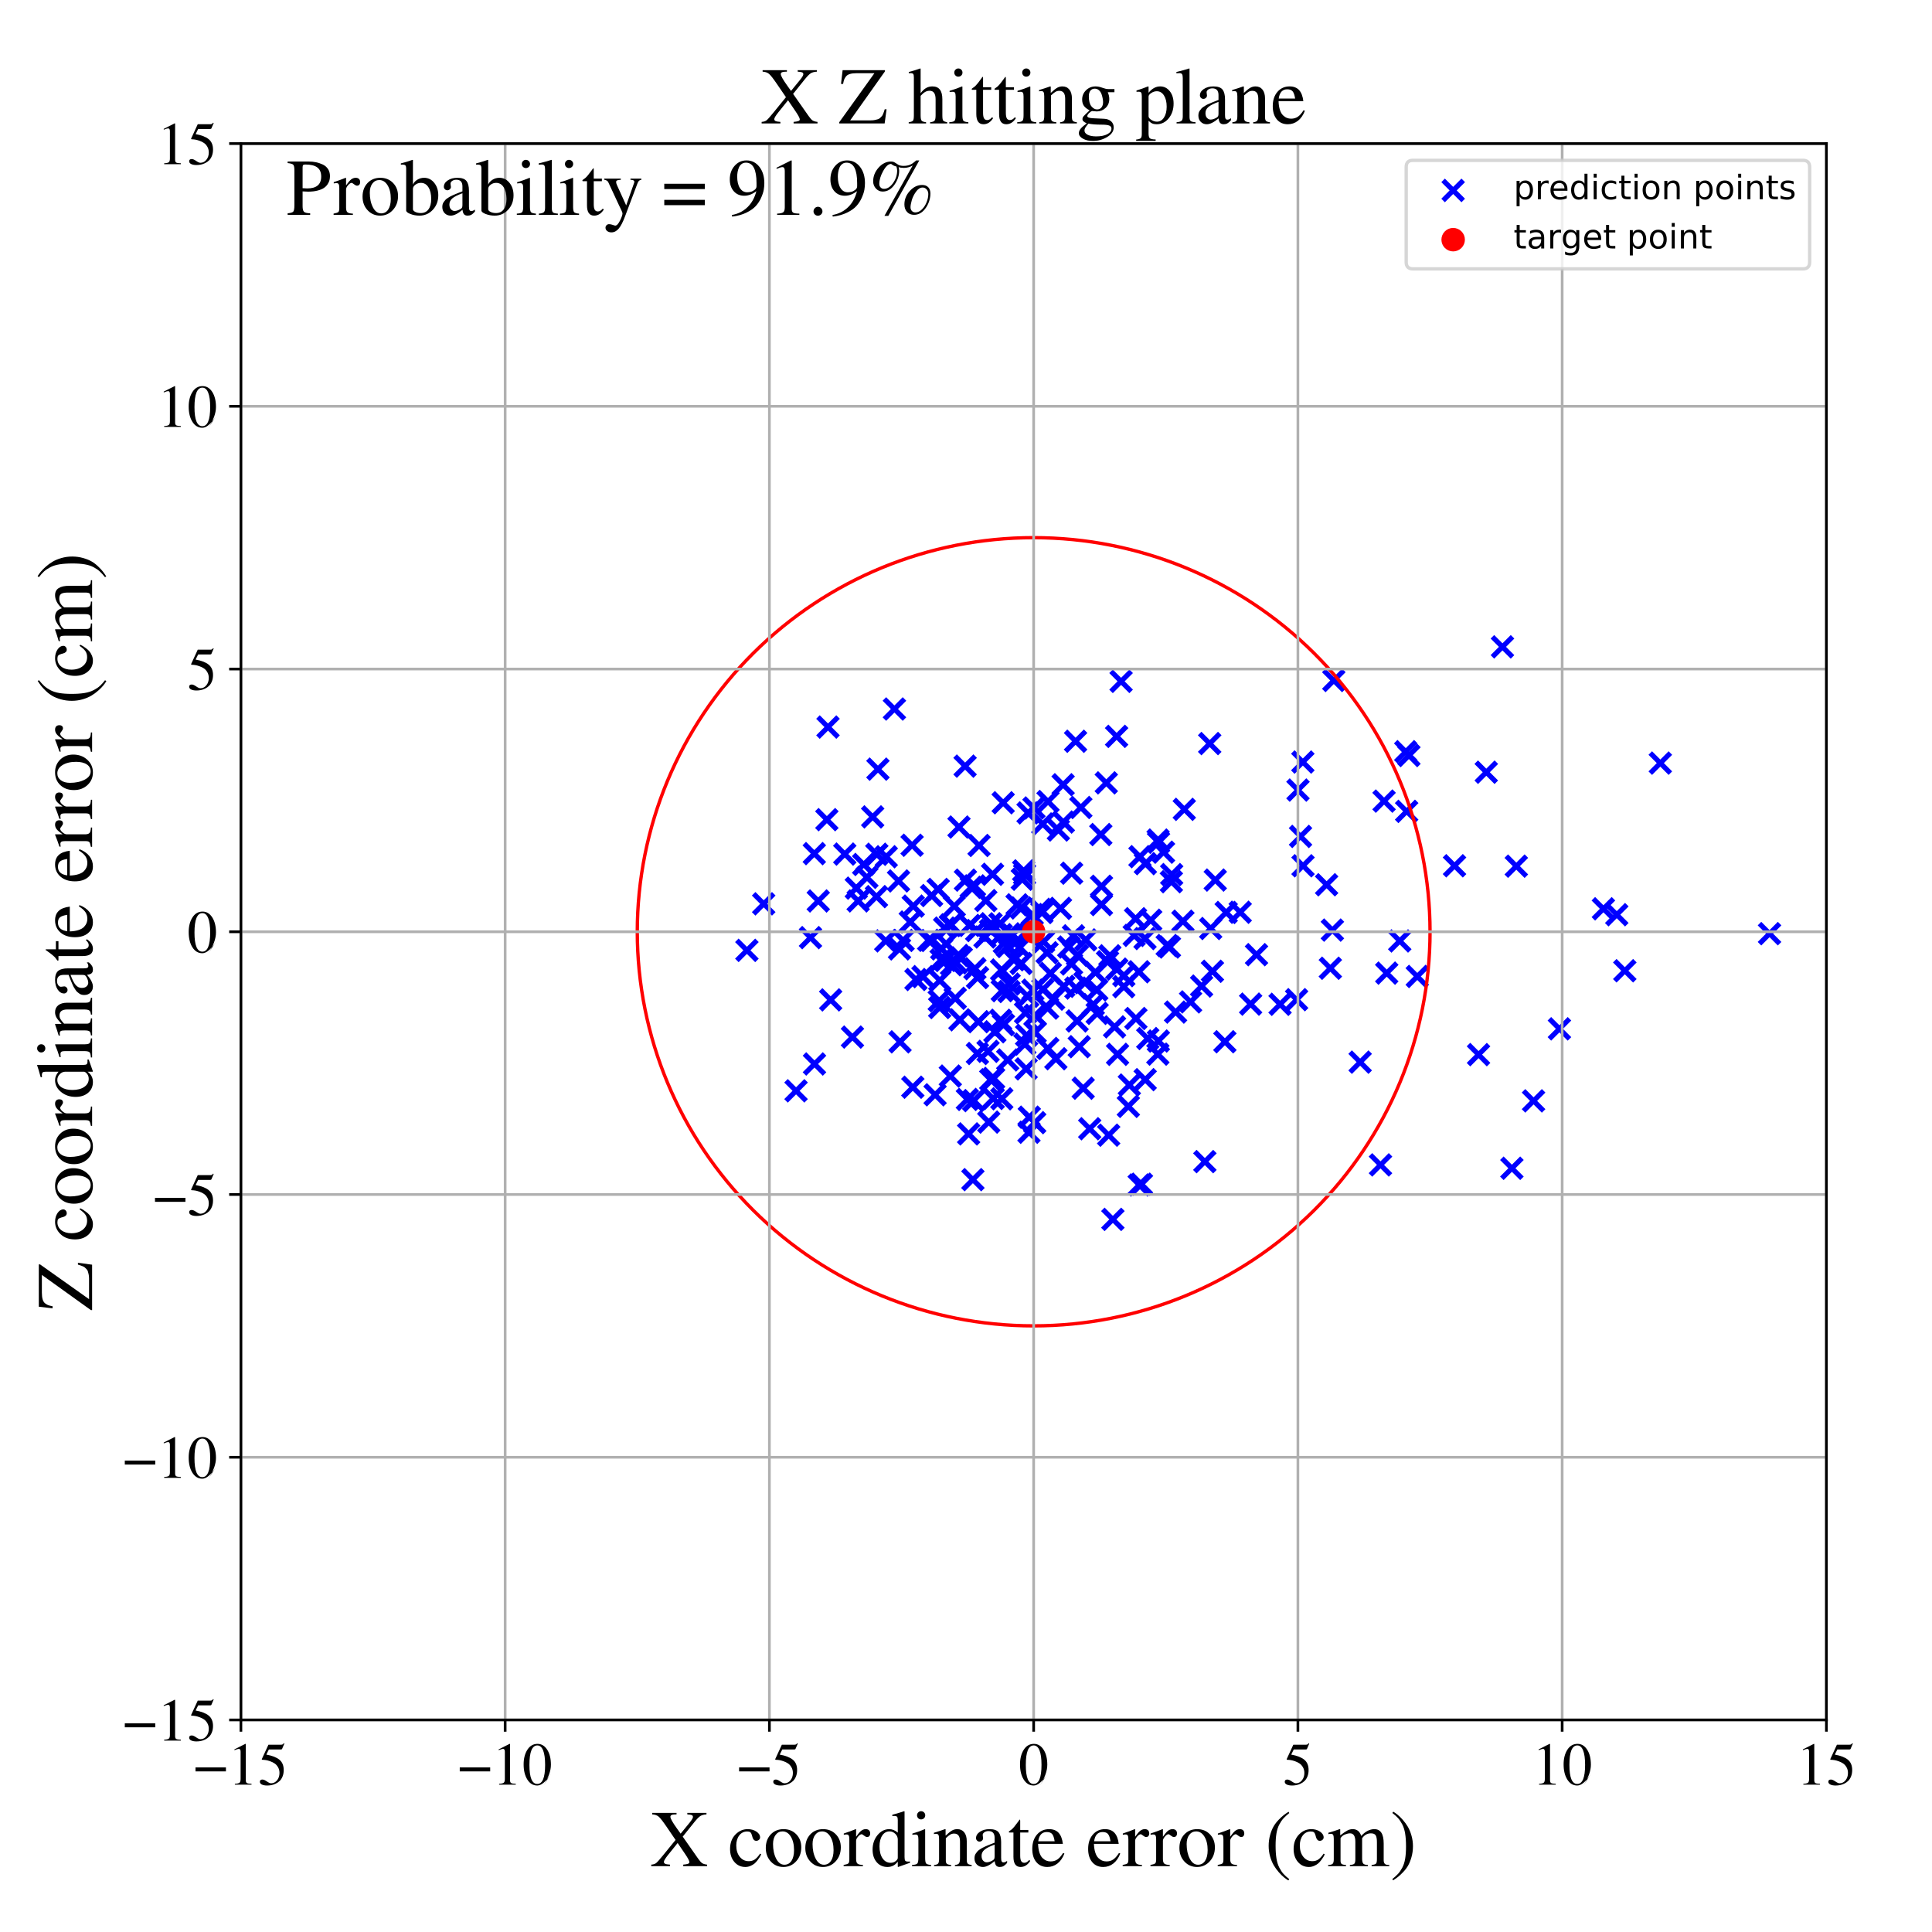 <?xml version="1.0" encoding="utf-8" standalone="no"?>
<!DOCTYPE svg PUBLIC "-//W3C//DTD SVG 1.1//EN"
  "http://www.w3.org/Graphics/SVG/1.1/DTD/svg11.dtd">
<!-- Created with matplotlib (https://matplotlib.org/) -->
<svg height="576pt" version="1.1" viewBox="0 0 576 576" width="576pt" xmlns="http://www.w3.org/2000/svg" xmlns:xlink="http://www.w3.org/1999/xlink">
 <defs>
  <style type="text/css">
*{stroke-linecap:butt;stroke-linejoin:round;}
  </style>
 </defs>
 <g id="figure_1">
  <g id="patch_1">
   <path d="M 0 576 
L 576 576 
L 576 0 
L 0 0 
z
" style="fill:#ffffff;"/>
  </g>
  <g id="axes_1">
   <g id="patch_2">
    <path d="M 71.822 512.784 
L 544.52 512.784 
L 544.52 42.802 
L 71.822 42.802 
z
" style="fill:#ffffff;"/>
   </g>
   <g id="PathCollection_1">
    <defs>
     <path d="M -3 3 
L 3 -3 
M -3 -3 
L 3 3 
" id="m023ab3bce9" style="stroke:#0000ff;stroke-width:1.5;"/>
    </defs>
    <g clip-path="url(#p44a53bf95c)">
     <use style="fill:#0000ff;stroke:#0000ff;stroke-width:1.5;" x="305.192" xlink:href="#m023ab3bce9" y="259.632"/>
     <use style="fill:#0000ff;stroke:#0000ff;stroke-width:1.5;" x="306.404" xlink:href="#m023ab3bce9" y="297.048"/>
     <use style="fill:#0000ff;stroke:#0000ff;stroke-width:1.5;" x="300.953" xlink:href="#m023ab3bce9" y="278.405"/>
     <use style="fill:#0000ff;stroke:#0000ff;stroke-width:1.5;" x="318.63" xlink:href="#m023ab3bce9" y="282.343"/>
     <use style="fill:#0000ff;stroke:#0000ff;stroke-width:1.5;" x="305.754" xlink:href="#m023ab3bce9" y="301.953"/>
     <use style="fill:#0000ff;stroke:#0000ff;stroke-width:1.5;" x="305.539" xlink:href="#m023ab3bce9" y="311.294"/>
     <use style="fill:#0000ff;stroke:#0000ff;stroke-width:1.5;" x="268.176" xlink:href="#m023ab3bce9" y="282.906"/>
     <use style="fill:#0000ff;stroke:#0000ff;stroke-width:1.5;" x="288.784" xlink:href="#m023ab3bce9" y="338.054"/>
     <use style="fill:#0000ff;stroke:#0000ff;stroke-width:1.5;" x="300.815" xlink:href="#m023ab3bce9" y="295.605"/>
     <use style="fill:#0000ff;stroke:#0000ff;stroke-width:1.5;" x="388.48" xlink:href="#m023ab3bce9" y="258.122"/>
     <use style="fill:#0000ff;stroke:#0000ff;stroke-width:1.5;" x="306.494" xlink:href="#m023ab3bce9" y="242.355"/>
     <use style="fill:#0000ff;stroke:#0000ff;stroke-width:1.5;" x="326.99" xlink:href="#m023ab3bce9" y="295.113"/>
     <use style="fill:#0000ff;stroke:#0000ff;stroke-width:1.5;" x="387.739" xlink:href="#m023ab3bce9" y="249.367"/>
     <use style="fill:#0000ff;stroke:#0000ff;stroke-width:1.5;" x="332.966" xlink:href="#m023ab3bce9" y="288.929"/>
     <use style="fill:#0000ff;stroke:#0000ff;stroke-width:1.5;" x="291.399" xlink:href="#m023ab3bce9" y="314.087"/>
     <use style="fill:#0000ff;stroke:#0000ff;stroke-width:1.5;" x="360.657" xlink:href="#m023ab3bce9" y="221.681"/>
     <use style="fill:#0000ff;stroke:#0000ff;stroke-width:1.5;" x="272.146" xlink:href="#m023ab3bce9" y="324.141"/>
     <use style="fill:#0000ff;stroke:#0000ff;stroke-width:1.5;" x="305.931" xlink:href="#m023ab3bce9" y="318.671"/>
     <use style="fill:#0000ff;stroke:#0000ff;stroke-width:1.5;" x="332.904" xlink:href="#m023ab3bce9" y="219.537"/>
     <use style="fill:#0000ff;stroke:#0000ff;stroke-width:1.5;" x="986.72" xlink:href="#m023ab3bce9" y="312.855"/>
     <use style="fill:#0000ff;stroke:#0000ff;stroke-width:1.5;" x="397.232" xlink:href="#m023ab3bce9" y="277.294"/>
     <use style="fill:#0000ff;stroke:#0000ff;stroke-width:1.5;" x="283.513" xlink:href="#m023ab3bce9" y="275.71"/>
     <use style="fill:#0000ff;stroke:#0000ff;stroke-width:1.5;" x="333.183" xlink:href="#m023ab3bce9" y="314.336"/>
     <use style="fill:#0000ff;stroke:#0000ff;stroke-width:1.5;" x="295.924" xlink:href="#m023ab3bce9" y="260.659"/>
     <use style="fill:#0000ff;stroke:#0000ff;stroke-width:1.5;" x="335.039" xlink:href="#m023ab3bce9" y="294.168"/>
     <use style="fill:#0000ff;stroke:#0000ff;stroke-width:1.5;" x="303.223" xlink:href="#m023ab3bce9" y="269.757"/>
     <use style="fill:#0000ff;stroke:#0000ff;stroke-width:1.5;" x="365.572" xlink:href="#m023ab3bce9" y="272.033"/>
     <use style="fill:#0000ff;stroke:#0000ff;stroke-width:1.5;" x="290.527" xlink:href="#m023ab3bce9" y="264.111"/>
     <use style="fill:#0000ff;stroke:#0000ff;stroke-width:1.5;" x="331.788" xlink:href="#m023ab3bce9" y="363.543"/>
     <use style="fill:#0000ff;stroke:#0000ff;stroke-width:1.5;" x="388.428" xlink:href="#m023ab3bce9" y="227.19"/>
     <use style="fill:#0000ff;stroke:#0000ff;stroke-width:1.5;" x="293.911" xlink:href="#m023ab3bce9" y="268.496"/>
     <use style="fill:#0000ff;stroke:#0000ff;stroke-width:1.5;" x="443.114" xlink:href="#m023ab3bce9" y="230.228"/>
     <use style="fill:#0000ff;stroke:#0000ff;stroke-width:1.5;" x="386.981" xlink:href="#m023ab3bce9" y="235.549"/>
     <use style="fill:#0000ff;stroke:#0000ff;stroke-width:1.5;" x="227.688" xlink:href="#m023ab3bce9" y="269.465"/>
     <use style="fill:#0000ff;stroke:#0000ff;stroke-width:1.5;" x="330.198" xlink:href="#m023ab3bce9" y="286.709"/>
     <use style="fill:#0000ff;stroke:#0000ff;stroke-width:1.5;" x="306.07" xlink:href="#m023ab3bce9" y="308.679"/>
     <use style="fill:#0000ff;stroke:#0000ff;stroke-width:1.5;" x="412.644" xlink:href="#m023ab3bce9" y="238.835"/>
     <use style="fill:#0000ff;stroke:#0000ff;stroke-width:1.5;" x="296.609" xlink:href="#m023ab3bce9" y="307.612"/>
     <use style="fill:#0000ff;stroke:#0000ff;stroke-width:1.5;" x="317.016" xlink:href="#m023ab3bce9" y="245.079"/>
     <use style="fill:#0000ff;stroke:#0000ff;stroke-width:1.5;" x="323.453" xlink:href="#m023ab3bce9" y="292.979"/>
     <use style="fill:#0000ff;stroke:#0000ff;stroke-width:1.5;" x="308.273" xlink:href="#m023ab3bce9" y="240.881"/>
     <use style="fill:#0000ff;stroke:#0000ff;stroke-width:1.5;" x="261.411" xlink:href="#m023ab3bce9" y="254.688"/>
     <use style="fill:#0000ff;stroke:#0000ff;stroke-width:1.5;" x="286.177" xlink:href="#m023ab3bce9" y="304.045"/>
     <use style="fill:#0000ff;stroke:#0000ff;stroke-width:1.5;" x="284.793" xlink:href="#m023ab3bce9" y="297.63"/>
     <use style="fill:#0000ff;stroke:#0000ff;stroke-width:1.5;" x="264.224" xlink:href="#m023ab3bce9" y="255.426"/>
     <use style="fill:#0000ff;stroke:#0000ff;stroke-width:1.5;" x="322.239" xlink:href="#m023ab3bce9" y="240.74"/>
     <use style="fill:#0000ff;stroke:#0000ff;stroke-width:1.5;" x="277.646" xlink:href="#m023ab3bce9" y="280.401"/>
     <use style="fill:#0000ff;stroke:#0000ff;stroke-width:1.5;" x="482.016" xlink:href="#m023ab3bce9" y="272.701"/>
     <use style="fill:#0000ff;stroke:#0000ff;stroke-width:1.5;" x="243.954" xlink:href="#m023ab3bce9" y="268.608"/>
     <use style="fill:#0000ff;stroke:#0000ff;stroke-width:1.5;" x="285.91" xlink:href="#m023ab3bce9" y="246.568"/>
     <use style="fill:#0000ff;stroke:#0000ff;stroke-width:1.5;" x="298.096" xlink:href="#m023ab3bce9" y="275.424"/>
     <use style="fill:#0000ff;stroke:#0000ff;stroke-width:1.5;" x="286.601" xlink:href="#m023ab3bce9" y="285.574"/>
     <use style="fill:#0000ff;stroke:#0000ff;stroke-width:1.5;" x="298.605" xlink:href="#m023ab3bce9" y="289.18"/>
     <use style="fill:#0000ff;stroke:#0000ff;stroke-width:1.5;" x="299.432" xlink:href="#m023ab3bce9" y="281.065"/>
     <use style="fill:#0000ff;stroke:#0000ff;stroke-width:1.5;" x="277.743" xlink:href="#m023ab3bce9" y="266.998"/>
     <use style="fill:#0000ff;stroke:#0000ff;stroke-width:1.5;" x="304.444" xlink:href="#m023ab3bce9" y="287.244"/>
     <use style="fill:#0000ff;stroke:#0000ff;stroke-width:1.5;" x="304.004" xlink:href="#m023ab3bce9" y="282.479"/>
     <use style="fill:#0000ff;stroke:#0000ff;stroke-width:1.5;" x="312.329" xlink:href="#m023ab3bce9" y="300.556"/>
     <use style="fill:#0000ff;stroke:#0000ff;stroke-width:1.5;" x="310.888" xlink:href="#m023ab3bce9" y="245.65"/>
     <use style="fill:#0000ff;stroke:#0000ff;stroke-width:1.5;" x="353.079" xlink:href="#m023ab3bce9" y="241.3"/>
     <use style="fill:#0000ff;stroke:#0000ff;stroke-width:1.5;" x="340.31" xlink:href="#m023ab3bce9" y="353.059"/>
     <use style="fill:#0000ff;stroke:#0000ff;stroke-width:1.5;" x="298.808" xlink:href="#m023ab3bce9" y="295.359"/>
     <use style="fill:#0000ff;stroke:#0000ff;stroke-width:1.5;" x="307.93" xlink:href="#m023ab3bce9" y="295.189"/>
     <use style="fill:#0000ff;stroke:#0000ff;stroke-width:1.5;" x="358.242" xlink:href="#m023ab3bce9" y="293.984"/>
     <use style="fill:#0000ff;stroke:#0000ff;stroke-width:1.5;" x="361.473" xlink:href="#m023ab3bce9" y="289.576"/>
     <use style="fill:#0000ff;stroke:#0000ff;stroke-width:1.5;" x="420.045" xlink:href="#m023ab3bce9" y="225.249"/>
     <use style="fill:#0000ff;stroke:#0000ff;stroke-width:1.5;" x="307.747" xlink:href="#m023ab3bce9" y="272.658"/>
     <use style="fill:#0000ff;stroke:#0000ff;stroke-width:1.5;" x="296.12" xlink:href="#m023ab3bce9" y="327.495"/>
     <use style="fill:#0000ff;stroke:#0000ff;stroke-width:1.5;" x="298.329" xlink:href="#m023ab3bce9" y="304.18"/>
     <use style="fill:#0000ff;stroke:#0000ff;stroke-width:1.5;" x="271.379" xlink:href="#m023ab3bce9" y="274.881"/>
     <use style="fill:#0000ff;stroke:#0000ff;stroke-width:1.5;" x="302.506" xlink:href="#m023ab3bce9" y="281.211"/>
     <use style="fill:#0000ff;stroke:#0000ff;stroke-width:1.5;" x="267.887" xlink:href="#m023ab3bce9" y="262.64"/>
     <use style="fill:#0000ff;stroke:#0000ff;stroke-width:1.5;" x="306.71" xlink:href="#m023ab3bce9" y="278.913"/>
     <use style="fill:#0000ff;stroke:#0000ff;stroke-width:1.5;" x="290.302" xlink:href="#m023ab3bce9" y="328.132"/>
     <use style="fill:#0000ff;stroke:#0000ff;stroke-width:1.5;" x="334.238" xlink:href="#m023ab3bce9" y="203.135"/>
     <use style="fill:#0000ff;stroke:#0000ff;stroke-width:1.5;" x="308.626" xlink:href="#m023ab3bce9" y="302.69"/>
     <use style="fill:#0000ff;stroke:#0000ff;stroke-width:1.5;" x="283.323" xlink:href="#m023ab3bce9" y="320.812"/>
     <use style="fill:#0000ff;stroke:#0000ff;stroke-width:1.5;" x="291.893" xlink:href="#m023ab3bce9" y="252.066"/>
     <use style="fill:#0000ff;stroke:#0000ff;stroke-width:1.5;" x="317.166" xlink:href="#m023ab3bce9" y="294.06"/>
     <use style="fill:#0000ff;stroke:#0000ff;stroke-width:1.5;" x="247.654" xlink:href="#m023ab3bce9" y="298.102"/>
     <use style="fill:#0000ff;stroke:#0000ff;stroke-width:1.5;" x="329.825" xlink:href="#m023ab3bce9" y="233.401"/>
     <use style="fill:#0000ff;stroke:#0000ff;stroke-width:1.5;" x="354.954" xlink:href="#m023ab3bce9" y="298.704"/>
     <use style="fill:#0000ff;stroke:#0000ff;stroke-width:1.5;" x="339.634" xlink:href="#m023ab3bce9" y="353.279"/>
     <use style="fill:#0000ff;stroke:#0000ff;stroke-width:1.5;" x="397.654" xlink:href="#m023ab3bce9" y="202.875"/>
     <use style="fill:#0000ff;stroke:#0000ff;stroke-width:1.5;" x="321.768" xlink:href="#m023ab3bce9" y="312.056"/>
     <use style="fill:#0000ff;stroke:#0000ff;stroke-width:1.5;" x="308.616" xlink:href="#m023ab3bce9" y="307.802"/>
     <use style="fill:#0000ff;stroke:#0000ff;stroke-width:1.5;" x="306.876" xlink:href="#m023ab3bce9" y="333.067"/>
     <use style="fill:#0000ff;stroke:#0000ff;stroke-width:1.5;" x="346.885" xlink:href="#m023ab3bce9" y="254.069"/>
     <use style="fill:#0000ff;stroke:#0000ff;stroke-width:1.5;" x="322.94" xlink:href="#m023ab3bce9" y="324.441"/>
     <use style="fill:#0000ff;stroke:#0000ff;stroke-width:1.5;" x="328.388" xlink:href="#m023ab3bce9" y="269.69"/>
     <use style="fill:#0000ff;stroke:#0000ff;stroke-width:1.5;" x="308.491" xlink:href="#m023ab3bce9" y="334.706"/>
     <use style="fill:#0000ff;stroke:#0000ff;stroke-width:1.5;" x="323.704" xlink:href="#m023ab3bce9" y="280.211"/>
     <use style="fill:#0000ff;stroke:#0000ff;stroke-width:1.5;" x="433.646" xlink:href="#m023ab3bce9" y="258.117"/>
     <use style="fill:#0000ff;stroke:#0000ff;stroke-width:1.5;" x="310.633" xlink:href="#m023ab3bce9" y="272.055"/>
     <use style="fill:#0000ff;stroke:#0000ff;stroke-width:1.5;" x="291.688" xlink:href="#m023ab3bce9" y="304.601"/>
     <use style="fill:#0000ff;stroke:#0000ff;stroke-width:1.5;" x="338.145" xlink:href="#m023ab3bce9" y="278.882"/>
     <use style="fill:#0000ff;stroke:#0000ff;stroke-width:1.5;" x="359.213" xlink:href="#m023ab3bce9" y="346.319"/>
     <use style="fill:#0000ff;stroke:#0000ff;stroke-width:1.5;" x="452.07" xlink:href="#m023ab3bce9" y="258.236"/>
     <use style="fill:#0000ff;stroke:#0000ff;stroke-width:1.5;" x="222.677" xlink:href="#m023ab3bce9" y="283.337"/>
     <use style="fill:#0000ff;stroke:#0000ff;stroke-width:1.5;" x="290.658" xlink:href="#m023ab3bce9" y="288.807"/>
     <use style="fill:#0000ff;stroke:#0000ff;stroke-width:1.5;" x="273.072" xlink:href="#m023ab3bce9" y="292.029"/>
     <use style="fill:#0000ff;stroke:#0000ff;stroke-width:1.5;" x="295.466" xlink:href="#m023ab3bce9" y="275.399"/>
     <use style="fill:#0000ff;stroke:#0000ff;stroke-width:1.5;" x="325.939" xlink:href="#m023ab3bce9" y="299.508"/>
     <use style="fill:#0000ff;stroke:#0000ff;stroke-width:1.5;" x="450.75" xlink:href="#m023ab3bce9" y="348.304"/>
     <use style="fill:#0000ff;stroke:#0000ff;stroke-width:1.5;" x="255.848" xlink:href="#m023ab3bce9" y="268.597"/>
     <use style="fill:#0000ff;stroke:#0000ff;stroke-width:1.5;" x="283.682" xlink:href="#m023ab3bce9" y="287.616"/>
     <use style="fill:#0000ff;stroke:#0000ff;stroke-width:1.5;" x="282.063" xlink:href="#m023ab3bce9" y="281.374"/>
     <use style="fill:#0000ff;stroke:#0000ff;stroke-width:1.5;" x="324.882" xlink:href="#m023ab3bce9" y="336.515"/>
     <use style="fill:#0000ff;stroke:#0000ff;stroke-width:1.5;" x="287.731" xlink:href="#m023ab3bce9" y="228.414"/>
     <use style="fill:#0000ff;stroke:#0000ff;stroke-width:1.5;" x="619.952" xlink:href="#m023ab3bce9" y="365.199"/>
     <use style="fill:#0000ff;stroke:#0000ff;stroke-width:1.5;" x="457.213" xlink:href="#m023ab3bce9" y="328.21"/>
     <use style="fill:#0000ff;stroke:#0000ff;stroke-width:1.5;" x="237.335" xlink:href="#m023ab3bce9" y="325.215"/>
     <use style="fill:#0000ff;stroke:#0000ff;stroke-width:1.5;" x="311.139" xlink:href="#m023ab3bce9" y="280.74"/>
     <use style="fill:#0000ff;stroke:#0000ff;stroke-width:1.5;" x="284.502" xlink:href="#m023ab3bce9" y="270.167"/>
     <use style="fill:#0000ff;stroke:#0000ff;stroke-width:1.5;" x="386.566" xlink:href="#m023ab3bce9" y="298.037"/>
     <use style="fill:#0000ff;stroke:#0000ff;stroke-width:1.5;" x="276.871" xlink:href="#m023ab3bce9" y="280.338"/>
     <use style="fill:#0000ff;stroke:#0000ff;stroke-width:1.5;" x="254.148" xlink:href="#m023ab3bce9" y="309.188"/>
     <use style="fill:#0000ff;stroke:#0000ff;stroke-width:1.5;" x="372.86" xlink:href="#m023ab3bce9" y="299.365"/>
     <use style="fill:#0000ff;stroke:#0000ff;stroke-width:1.5;" x="312.176" xlink:href="#m023ab3bce9" y="284.05"/>
     <use style="fill:#0000ff;stroke:#0000ff;stroke-width:1.5;" x="365.18" xlink:href="#m023ab3bce9" y="310.583"/>
     <use style="fill:#0000ff;stroke:#0000ff;stroke-width:1.5;" x="319.496" xlink:href="#m023ab3bce9" y="260.324"/>
     <use style="fill:#0000ff;stroke:#0000ff;stroke-width:1.5;" x="345.401" xlink:href="#m023ab3bce9" y="251.124"/>
     <use style="fill:#0000ff;stroke:#0000ff;stroke-width:1.5;" x="478.03" xlink:href="#m023ab3bce9" y="270.945"/>
     <use style="fill:#0000ff;stroke:#0000ff;stroke-width:1.5;" x="302.272" xlink:href="#m023ab3bce9" y="286.149"/>
     <use style="fill:#0000ff;stroke:#0000ff;stroke-width:1.5;" x="280.019" xlink:href="#m023ab3bce9" y="298.356"/>
     <use style="fill:#0000ff;stroke:#0000ff;stroke-width:1.5;" x="352.673" xlink:href="#m023ab3bce9" y="274.645"/>
     <use style="fill:#0000ff;stroke:#0000ff;stroke-width:1.5;" x="305.465" xlink:href="#m023ab3bce9" y="260.681"/>
     <use style="fill:#0000ff;stroke:#0000ff;stroke-width:1.5;" x="327.112" xlink:href="#m023ab3bce9" y="302.118"/>
     <use style="fill:#0000ff;stroke:#0000ff;stroke-width:1.5;" x="396.626" xlink:href="#m023ab3bce9" y="288.671"/>
     <use style="fill:#0000ff;stroke:#0000ff;stroke-width:1.5;" x="320.044" xlink:href="#m023ab3bce9" y="278.999"/>
     <use style="fill:#0000ff;stroke:#0000ff;stroke-width:1.5;" x="319.469" xlink:href="#m023ab3bce9" y="287.403"/>
     <use style="fill:#0000ff;stroke:#0000ff;stroke-width:1.5;" x="328.194" xlink:href="#m023ab3bce9" y="248.806"/>
     <use style="fill:#0000ff;stroke:#0000ff;stroke-width:1.5;" x="280.579" xlink:href="#m023ab3bce9" y="286.179"/>
     <use style="fill:#0000ff;stroke:#0000ff;stroke-width:1.5;" x="328.396" xlink:href="#m023ab3bce9" y="264.226"/>
     <use style="fill:#0000ff;stroke:#0000ff;stroke-width:1.5;" x="304.464" xlink:href="#m023ab3bce9" y="270.7"/>
     <use style="fill:#0000ff;stroke:#0000ff;stroke-width:1.5;" x="349.323" xlink:href="#m023ab3bce9" y="260.753"/>
     <use style="fill:#0000ff;stroke:#0000ff;stroke-width:1.5;" x="271.933" xlink:href="#m023ab3bce9" y="252.002"/>
     <use style="fill:#0000ff;stroke:#0000ff;stroke-width:1.5;" x="320.669" xlink:href="#m023ab3bce9" y="220.999"/>
     <use style="fill:#0000ff;stroke:#0000ff;stroke-width:1.5;" x="330.884" xlink:href="#m023ab3bce9" y="284.955"/>
     <use style="fill:#0000ff;stroke:#0000ff;stroke-width:1.5;" x="321.125" xlink:href="#m023ab3bce9" y="304.384"/>
     <use style="fill:#0000ff;stroke:#0000ff;stroke-width:1.5;" x="395.51" xlink:href="#m023ab3bce9" y="263.777"/>
     <use style="fill:#0000ff;stroke:#0000ff;stroke-width:1.5;" x="527.565" xlink:href="#m023ab3bce9" y="278.357"/>
     <use style="fill:#0000ff;stroke:#0000ff;stroke-width:1.5;" x="310.172" xlink:href="#m023ab3bce9" y="271.098"/>
     <use style="fill:#0000ff;stroke:#0000ff;stroke-width:1.5;" x="350.477" xlink:href="#m023ab3bce9" y="301.736"/>
     <use style="fill:#0000ff;stroke:#0000ff;stroke-width:1.5;" x="347.981" xlink:href="#m023ab3bce9" y="281.897"/>
     <use style="fill:#0000ff;stroke:#0000ff;stroke-width:1.5;" x="246.86" xlink:href="#m023ab3bce9" y="216.764"/>
     <use style="fill:#0000ff;stroke:#0000ff;stroke-width:1.5;" x="417.316" xlink:href="#m023ab3bce9" y="280.53"/>
     <use style="fill:#0000ff;stroke:#0000ff;stroke-width:1.5;" x="339.862" xlink:href="#m023ab3bce9" y="255.4"/>
     <use style="fill:#0000ff;stroke:#0000ff;stroke-width:1.5;" x="306.774" xlink:href="#m023ab3bce9" y="337.569"/>
     <use style="fill:#0000ff;stroke:#0000ff;stroke-width:1.5;" x="295.374" xlink:href="#m023ab3bce9" y="321.913"/>
     <use style="fill:#0000ff;stroke:#0000ff;stroke-width:1.5;" x="339.565" xlink:href="#m023ab3bce9" y="289.72"/>
     <use style="fill:#0000ff;stroke:#0000ff;stroke-width:1.5;" x="362.314" xlink:href="#m023ab3bce9" y="262.378"/>
     <use style="fill:#0000ff;stroke:#0000ff;stroke-width:1.5;" x="341.37" xlink:href="#m023ab3bce9" y="279.812"/>
     <use style="fill:#0000ff;stroke:#0000ff;stroke-width:1.5;" x="298.673" xlink:href="#m023ab3bce9" y="327.586"/>
     <use style="fill:#0000ff;stroke:#0000ff;stroke-width:1.5;" x="242.775" xlink:href="#m023ab3bce9" y="254.496"/>
     <use style="fill:#0000ff;stroke:#0000ff;stroke-width:1.5;" x="419.378" xlink:href="#m023ab3bce9" y="241.898"/>
     <use style="fill:#0000ff;stroke:#0000ff;stroke-width:1.5;" x="332.288" xlink:href="#m023ab3bce9" y="306.15"/>
     <use style="fill:#0000ff;stroke:#0000ff;stroke-width:1.5;" x="419.11" xlink:href="#m023ab3bce9" y="224.109"/>
     <use style="fill:#0000ff;stroke:#0000ff;stroke-width:1.5;" x="349.231" xlink:href="#m023ab3bce9" y="262.874"/>
     <use style="fill:#0000ff;stroke:#0000ff;stroke-width:1.5;" x="300.86" xlink:href="#m023ab3bce9" y="293.387"/>
     <use style="fill:#0000ff;stroke:#0000ff;stroke-width:1.5;" x="285.592" xlink:href="#m023ab3bce9" y="284.854"/>
     <use style="fill:#0000ff;stroke:#0000ff;stroke-width:1.5;" x="280.755" xlink:href="#m023ab3bce9" y="282.904"/>
     <use style="fill:#0000ff;stroke:#0000ff;stroke-width:1.5;" x="313.157" xlink:href="#m023ab3bce9" y="290.205"/>
     <use style="fill:#0000ff;stroke:#0000ff;stroke-width:1.5;" x="298.491" xlink:href="#m023ab3bce9" y="278.654"/>
     <use style="fill:#0000ff;stroke:#0000ff;stroke-width:1.5;" x="464.922" xlink:href="#m023ab3bce9" y="306.734"/>
     <use style="fill:#0000ff;stroke:#0000ff;stroke-width:1.5;" x="290.055" xlink:href="#m023ab3bce9" y="351.694"/>
     <use style="fill:#0000ff;stroke:#0000ff;stroke-width:1.5;" x="280.191" xlink:href="#m023ab3bce9" y="292.31"/>
     <use style="fill:#0000ff;stroke:#0000ff;stroke-width:1.5;" x="261.743" xlink:href="#m023ab3bce9" y="229.309"/>
     <use style="fill:#0000ff;stroke:#0000ff;stroke-width:1.5;" x="242.831" xlink:href="#m023ab3bce9" y="317.207"/>
     <use style="fill:#0000ff;stroke:#0000ff;stroke-width:1.5;" x="342.188" xlink:href="#m023ab3bce9" y="309.626"/>
     <use style="fill:#0000ff;stroke:#0000ff;stroke-width:1.5;" x="314.106" xlink:href="#m023ab3bce9" y="297.874"/>
     <use style="fill:#0000ff;stroke:#0000ff;stroke-width:1.5;" x="338.648" xlink:href="#m023ab3bce9" y="303.65"/>
     <use style="fill:#0000ff;stroke:#0000ff;stroke-width:1.5;" x="321.247" xlink:href="#m023ab3bce9" y="284.798"/>
     <use style="fill:#0000ff;stroke:#0000ff;stroke-width:1.5;" x="300.356" xlink:href="#m023ab3bce9" y="282.194"/>
     <use style="fill:#0000ff;stroke:#0000ff;stroke-width:1.5;" x="304.784" xlink:href="#m023ab3bce9" y="262.14"/>
     <use style="fill:#0000ff;stroke:#0000ff;stroke-width:1.5;" x="411.576" xlink:href="#m023ab3bce9" y="347.3"/>
     <use style="fill:#0000ff;stroke:#0000ff;stroke-width:1.5;" x="289.534" xlink:href="#m023ab3bce9" y="264.535"/>
     <use style="fill:#0000ff;stroke:#0000ff;stroke-width:1.5;" x="637.747" xlink:href="#m023ab3bce9" y="258.557"/>
     <use style="fill:#0000ff;stroke:#0000ff;stroke-width:1.5;" x="251.859" xlink:href="#m023ab3bce9" y="254.63"/>
     <use style="fill:#0000ff;stroke:#0000ff;stroke-width:1.5;" x="422.546" xlink:href="#m023ab3bce9" y="291.117"/>
     <use style="fill:#0000ff;stroke:#0000ff;stroke-width:1.5;" x="241.636" xlink:href="#m023ab3bce9" y="279.541"/>
     <use style="fill:#0000ff;stroke:#0000ff;stroke-width:1.5;" x="268.334" xlink:href="#m023ab3bce9" y="310.612"/>
     <use style="fill:#0000ff;stroke:#0000ff;stroke-width:1.5;" x="266.662" xlink:href="#m023ab3bce9" y="211.385"/>
     <use style="fill:#0000ff;stroke:#0000ff;stroke-width:1.5;" x="316.18" xlink:href="#m023ab3bce9" y="270.822"/>
     <use style="fill:#0000ff;stroke:#0000ff;stroke-width:1.5;" x="287.834" xlink:href="#m023ab3bce9" y="262.4"/>
     <use style="fill:#0000ff;stroke:#0000ff;stroke-width:1.5;" x="310.912" xlink:href="#m023ab3bce9" y="294.992"/>
     <use style="fill:#0000ff;stroke:#0000ff;stroke-width:1.5;" x="294.79" xlink:href="#m023ab3bce9" y="334.534"/>
     <use style="fill:#0000ff;stroke:#0000ff;stroke-width:1.5;" x="330.536" xlink:href="#m023ab3bce9" y="338.44"/>
     <use style="fill:#0000ff;stroke:#0000ff;stroke-width:1.5;" x="312.381" xlink:href="#m023ab3bce9" y="312.582"/>
     <use style="fill:#0000ff;stroke:#0000ff;stroke-width:1.5;" x="312.448" xlink:href="#m023ab3bce9" y="238.965"/>
     <use style="fill:#0000ff;stroke:#0000ff;stroke-width:1.5;" x="314.792" xlink:href="#m023ab3bce9" y="315.647"/>
     <use style="fill:#0000ff;stroke:#0000ff;stroke-width:1.5;" x="269.243" xlink:href="#m023ab3bce9" y="280.376"/>
     <use style="fill:#0000ff;stroke:#0000ff;stroke-width:1.5;" x="360.949" xlink:href="#m023ab3bce9" y="276.821"/>
     <use style="fill:#0000ff;stroke:#0000ff;stroke-width:1.5;" x="345.269" xlink:href="#m023ab3bce9" y="250.447"/>
     <use style="fill:#0000ff;stroke:#0000ff;stroke-width:1.5;" x="343.072" xlink:href="#m023ab3bce9" y="274.351"/>
     <use style="fill:#0000ff;stroke:#0000ff;stroke-width:1.5;" x="301.926" xlink:href="#m023ab3bce9" y="278.687"/>
     <use style="fill:#0000ff;stroke:#0000ff;stroke-width:1.5;" x="326.55" xlink:href="#m023ab3bce9" y="289.874"/>
     <use style="fill:#0000ff;stroke:#0000ff;stroke-width:1.5;" x="296.239" xlink:href="#m023ab3bce9" y="321.5"/>
     <use style="fill:#0000ff;stroke:#0000ff;stroke-width:1.5;" x="261.308" xlink:href="#m023ab3bce9" y="267.316"/>
     <use style="fill:#0000ff;stroke:#0000ff;stroke-width:1.5;" x="336.699" xlink:href="#m023ab3bce9" y="323.481"/>
     <use style="fill:#0000ff;stroke:#0000ff;stroke-width:1.5;" x="381.634" xlink:href="#m023ab3bce9" y="299.415"/>
     <use style="fill:#0000ff;stroke:#0000ff;stroke-width:1.5;" x="293.659" xlink:href="#m023ab3bce9" y="279.352"/>
     <use style="fill:#0000ff;stroke:#0000ff;stroke-width:1.5;" x="285.111" xlink:href="#m023ab3bce9" y="287.064"/>
     <use style="fill:#0000ff;stroke:#0000ff;stroke-width:1.5;" x="288.413" xlink:href="#m023ab3bce9" y="327.78"/>
     <use style="fill:#0000ff;stroke:#0000ff;stroke-width:1.5;" x="316.957" xlink:href="#m023ab3bce9" y="233.965"/>
     <use style="fill:#0000ff;stroke:#0000ff;stroke-width:1.5;" x="278.786" xlink:href="#m023ab3bce9" y="326.398"/>
     <use style="fill:#0000ff;stroke:#0000ff;stroke-width:1.5;" x="258.45" xlink:href="#m023ab3bce9" y="261.566"/>
     <use style="fill:#0000ff;stroke:#0000ff;stroke-width:1.5;" x="341.424" xlink:href="#m023ab3bce9" y="321.884"/>
     <use style="fill:#0000ff;stroke:#0000ff;stroke-width:1.5;" x="299.165" xlink:href="#m023ab3bce9" y="305.503"/>
     <use style="fill:#0000ff;stroke:#0000ff;stroke-width:1.5;" x="338.552" xlink:href="#m023ab3bce9" y="273.9"/>
     <use style="fill:#0000ff;stroke:#0000ff;stroke-width:1.5;" x="335.053" xlink:href="#m023ab3bce9" y="290.869"/>
     <use style="fill:#0000ff;stroke:#0000ff;stroke-width:1.5;" x="295.327" xlink:href="#m023ab3bce9" y="277.362"/>
     <use style="fill:#0000ff;stroke:#0000ff;stroke-width:1.5;" x="289.04" xlink:href="#m023ab3bce9" y="275.908"/>
     <use style="fill:#0000ff;stroke:#0000ff;stroke-width:1.5;" x="484.417" xlink:href="#m023ab3bce9" y="289.416"/>
     <use style="fill:#0000ff;stroke:#0000ff;stroke-width:1.5;" x="260.179" xlink:href="#m023ab3bce9" y="243.546"/>
     <use style="fill:#0000ff;stroke:#0000ff;stroke-width:1.5;" x="255.301" xlink:href="#m023ab3bce9" y="264.779"/>
     <use style="fill:#0000ff;stroke:#0000ff;stroke-width:1.5;" x="246.516" xlink:href="#m023ab3bce9" y="244.368"/>
     <use style="fill:#0000ff;stroke:#0000ff;stroke-width:1.5;" x="413.438" xlink:href="#m023ab3bce9" y="290.122"/>
     <use style="fill:#0000ff;stroke:#0000ff;stroke-width:1.5;" x="369.754" xlink:href="#m023ab3bce9" y="271.976"/>
     <use style="fill:#0000ff;stroke:#0000ff;stroke-width:1.5;" x="405.513" xlink:href="#m023ab3bce9" y="316.663"/>
     <use style="fill:#0000ff;stroke:#0000ff;stroke-width:1.5;" x="320.765" xlink:href="#m023ab3bce9" y="294.578"/>
     <use style="fill:#0000ff;stroke:#0000ff;stroke-width:1.5;" x="495.004" xlink:href="#m023ab3bce9" y="227.508"/>
     <use style="fill:#0000ff;stroke:#0000ff;stroke-width:1.5;" x="315.539" xlink:href="#m023ab3bce9" y="247.463"/>
     <use style="fill:#0000ff;stroke:#0000ff;stroke-width:1.5;" x="281.626" xlink:href="#m023ab3bce9" y="276.694"/>
     <use style="fill:#0000ff;stroke:#0000ff;stroke-width:1.5;" x="345.197" xlink:href="#m023ab3bce9" y="314.275"/>
     <use style="fill:#0000ff;stroke:#0000ff;stroke-width:1.5;" x="341.479" xlink:href="#m023ab3bce9" y="257.484"/>
     <use style="fill:#0000ff;stroke:#0000ff;stroke-width:1.5;" x="275.173" xlink:href="#m023ab3bce9" y="291.169"/>
     <use style="fill:#0000ff;stroke:#0000ff;stroke-width:1.5;" x="291.441" xlink:href="#m023ab3bce9" y="291.452"/>
     <use style="fill:#0000ff;stroke:#0000ff;stroke-width:1.5;" x="281.872" xlink:href="#m023ab3bce9" y="286.361"/>
     <use style="fill:#0000ff;stroke:#0000ff;stroke-width:1.5;" x="345.358" xlink:href="#m023ab3bce9" y="310.366"/>
     <use style="fill:#0000ff;stroke:#0000ff;stroke-width:1.5;" x="294.574" xlink:href="#m023ab3bce9" y="313.436"/>
     <use style="fill:#0000ff;stroke:#0000ff;stroke-width:1.5;" x="299.085" xlink:href="#m023ab3bce9" y="239.331"/>
     <use style="fill:#0000ff;stroke:#0000ff;stroke-width:1.5;" x="374.615" xlink:href="#m023ab3bce9" y="284.622"/>
     <use style="fill:#0000ff;stroke:#0000ff;stroke-width:1.5;" x="272.273" xlink:href="#m023ab3bce9" y="270.137"/>
     <use style="fill:#0000ff;stroke:#0000ff;stroke-width:1.5;" x="440.805" xlink:href="#m023ab3bce9" y="314.42"/>
     <use style="fill:#0000ff;stroke:#0000ff;stroke-width:1.5;" x="280.149" xlink:href="#m023ab3bce9" y="300.382"/>
     <use style="fill:#0000ff;stroke:#0000ff;stroke-width:1.5;" x="291.184" xlink:href="#m023ab3bce9" y="277.427"/>
     <use style="fill:#0000ff;stroke:#0000ff;stroke-width:1.5;" x="336.402" xlink:href="#m023ab3bce9" y="329.851"/>
     <use style="fill:#0000ff;stroke:#0000ff;stroke-width:1.5;" x="257.496" xlink:href="#m023ab3bce9" y="257.727"/>
     <use style="fill:#0000ff;stroke:#0000ff;stroke-width:1.5;" x="300.44" xlink:href="#m023ab3bce9" y="316.009"/>
     <use style="fill:#0000ff;stroke:#0000ff;stroke-width:1.5;" x="264.069" xlink:href="#m023ab3bce9" y="280.507"/>
     <use style="fill:#0000ff;stroke:#0000ff;stroke-width:1.5;" x="283.328" xlink:href="#m023ab3bce9" y="275.935"/>
     <use style="fill:#0000ff;stroke:#0000ff;stroke-width:1.5;" x="348.651" xlink:href="#m023ab3bce9" y="282.341"/>
     <use style="fill:#0000ff;stroke:#0000ff;stroke-width:1.5;" x="279.712" xlink:href="#m023ab3bce9" y="265.163"/>
     <use style="fill:#0000ff;stroke:#0000ff;stroke-width:1.5;" x="447.941" xlink:href="#m023ab3bce9" y="192.849"/>
     <use style="fill:#0000ff;stroke:#0000ff;stroke-width:1.5;" x="985.723" xlink:href="#m023ab3bce9" y="211.183"/>
    </g>
   </g>
   <g id="PathCollection_2">
    <defs>
     <path d="M 0 3 
C 0.796 3 1.559 2.684 2.121 2.121 
C 2.684 1.559 3 0.796 3 0 
C 3 -0.796 2.684 -1.559 2.121 -2.121 
C 1.559 -2.684 0.796 -3 0 -3 
C -0.796 -3 -1.559 -2.684 -2.121 -2.121 
C -2.684 -1.559 -3 -0.796 -3 0 
C -3 0.796 -2.684 1.559 -2.121 2.121 
C -1.559 2.684 -0.796 3 0 3 
z
" id="m178a4453a9" style="stroke:#ff0000;"/>
    </defs>
    <g clip-path="url(#p44a53bf95c)">
     <use style="fill:#ff0000;stroke:#ff0000;" x="308.171" xlink:href="#m178a4453a9" y="277.793"/>
    </g>
   </g>
   <g id="patch_3">
    <path clip-path="url(#p44a53bf95c)" d="M 308.171 395.288 
C 339.511 395.288 369.572 382.908 391.733 360.875 
C 413.894 338.841 426.346 308.953 426.346 277.793 
C 426.346 246.633 413.894 216.745 391.733 194.711 
C 369.572 172.677 339.511 160.297 308.171 160.297 
C 276.831 160.297 246.77 172.677 224.609 194.711 
C 202.448 216.745 189.997 246.633 189.997 277.793 
C 189.997 308.953 202.448 338.841 224.609 360.875 
C 246.77 382.908 276.831 395.288 308.171 395.288 
z
" style="fill:none;stroke:#ff0000;stroke-linejoin:miter;"/>
   </g>
   <g id="matplotlib.axis_1">
    <g id="xtick_1">
     <g id="line2d_1">
      <path clip-path="url(#p44a53bf95c)" d="M 71.822 512.784 
L 71.822 42.802 
" style="fill:none;stroke:#b0b0b0;stroke-linecap:square;stroke-width:0.8;"/>
     </g>
     <g id="line2d_2">
      <defs>
       <path d="M 0 0 
L 0 3.5 
" id="m229bd36403" style="stroke:#000000;stroke-width:0.8;"/>
      </defs>
      <g>
       <use style="stroke:#000000;stroke-width:0.8;" x="71.822" xlink:href="#m229bd36403" y="512.784"/>
      </g>
     </g>
     <g id="text_1">
      <!-- −15 -->
      <defs>
       <path d="M 3 22 
L 3 28.594 
L 53.406 28.594 
L 53.406 22 
z
" id="FreeSerif-8722"/>
       <path d="M 18.297 59.297 
Q 16.5 59.297 11.094 57.094 
L 11.094 58.5 
L 29.094 67.594 
L 29.906 67.406 
L 29.906 7.406 
Q 29.906 3.797 31.703 2.688 
Q 33.5 1.594 39.406 1.5 
L 39.406 0 
L 11.797 0 
L 11.797 1.5 
Q 17.406 1.703 19.344 3.141 
Q 21.297 4.594 21.297 9.297 
L 21.297 54.594 
Q 21.297 59.297 18.297 59.297 
z
" id="FreeSerif-49"/>
       <path d="M 35.703 19.406 
Q 35.703 24.703 33.344 28.797 
Q 31 32.906 27.641 35.156 
Q 24.297 37.406 20.141 38.844 
Q 16 40.297 12.953 40.75 
Q 9.906 41.203 7.594 41.203 
Q 6.406 41.203 6.406 42 
Q 6.406 42.297 6.5 42.5 
L 17.406 66.203 
L 38.297 66.203 
Q 39.906 66.203 40.844 66.703 
Q 41.797 67.203 42.906 68.797 
L 43.797 68.094 
L 40 59.203 
Q 39.594 58.297 37.703 58.297 
L 18.094 58.297 
L 13.906 49.797 
Q 28.5 47.203 35.594 41.344 
Q 42.703 35.5 42.703 24.203 
Q 42.703 18.297 40.844 13.688 
Q 39 9.094 36.141 6.297 
Q 33.297 3.5 29.547 1.703 
Q 25.797 -0.094 22.344 -0.75 
Q 18.906 -1.406 15.406 -1.406 
Q 9.797 -1.406 6.5 0.25 
Q 3.203 1.906 3.203 4.797 
Q 3.203 8.5 7.5 8.5 
Q 10.297 8.5 14.75 5.391 
Q 19.203 2.297 21.797 2.297 
Q 27.703 2.297 31.703 7.25 
Q 35.703 12.203 35.703 19.406 
z
" id="FreeSerif-53"/>
      </defs>
      <g transform="translate(57.746 532.077)scale(0.18 -0.18)">
       <use xlink:href="#FreeSerif-8722"/>
       <use x="56.4" xlink:href="#FreeSerif-49"/>
       <use x="106.4" xlink:href="#FreeSerif-53"/>
      </g>
     </g>
    </g>
    <g id="xtick_2">
     <g id="line2d_3">
      <path clip-path="url(#p44a53bf95c)" d="M 150.605 512.784 
L 150.605 42.802 
" style="fill:none;stroke:#b0b0b0;stroke-linecap:square;stroke-width:0.8;"/>
     </g>
     <g id="line2d_4">
      <g>
       <use style="stroke:#000000;stroke-width:0.8;" x="150.605" xlink:href="#m229bd36403" y="512.784"/>
      </g>
     </g>
     <g id="text_2">
      <!-- −10 -->
      <defs>
       <path d="M 47.594 17.797 
Q 35.203 -1.406 25 -1.406 
Q 14.797 -1.406 8.594 8.391 
Q 2.406 18.203 2.406 33.594 
Q 2.406 48.094 8.594 57.844 
Q 14.797 67.594 25.406 67.594 
Q 35.203 67.594 41.391 58 
Q 47.594 48.406 47.594 33 
Q 47.594 17.797 35.203 -1.406 
z
M 25.094 65 
Q 12 65 12 32.703 
Q 12 1.203 25 1.203 
Q 38 1.203 38 32.797 
Q 38 48.5 34.703 56.75 
Q 31.406 65 25.094 65 
z
" id="FreeSerif-48"/>
      </defs>
      <g transform="translate(136.529 532.077)scale(0.18 -0.18)">
       <use xlink:href="#FreeSerif-8722"/>
       <use x="56.4" xlink:href="#FreeSerif-49"/>
       <use x="106.4" xlink:href="#FreeSerif-48"/>
      </g>
     </g>
    </g>
    <g id="xtick_3">
     <g id="line2d_5">
      <path clip-path="url(#p44a53bf95c)" d="M 229.388 512.784 
L 229.388 42.802 
" style="fill:none;stroke:#b0b0b0;stroke-linecap:square;stroke-width:0.8;"/>
     </g>
     <g id="line2d_6">
      <g>
       <use style="stroke:#000000;stroke-width:0.8;" x="229.388" xlink:href="#m229bd36403" y="512.784"/>
      </g>
     </g>
     <g id="text_3">
      <!-- −5 -->
      <g transform="translate(219.812 532.077)scale(0.18 -0.18)">
       <use xlink:href="#FreeSerif-8722"/>
       <use x="56.4" xlink:href="#FreeSerif-53"/>
      </g>
     </g>
    </g>
    <g id="xtick_4">
     <g id="line2d_7">
      <path clip-path="url(#p44a53bf95c)" d="M 308.171 512.784 
L 308.171 42.802 
" style="fill:none;stroke:#b0b0b0;stroke-linecap:square;stroke-width:0.8;"/>
     </g>
     <g id="line2d_8">
      <g>
       <use style="stroke:#000000;stroke-width:0.8;" x="308.171" xlink:href="#m229bd36403" y="512.784"/>
      </g>
     </g>
     <g id="text_4">
      <!-- 0 -->
      <g transform="translate(303.671 532.077)scale(0.18 -0.18)">
       <use xlink:href="#FreeSerif-48"/>
      </g>
     </g>
    </g>
    <g id="xtick_5">
     <g id="line2d_9">
      <path clip-path="url(#p44a53bf95c)" d="M 386.954 512.784 
L 386.954 42.802 
" style="fill:none;stroke:#b0b0b0;stroke-linecap:square;stroke-width:0.8;"/>
     </g>
     <g id="line2d_10">
      <g>
       <use style="stroke:#000000;stroke-width:0.8;" x="386.954" xlink:href="#m229bd36403" y="512.784"/>
      </g>
     </g>
     <g id="text_5">
      <!-- 5 -->
      <g transform="translate(382.454 532.077)scale(0.18 -0.18)">
       <use xlink:href="#FreeSerif-53"/>
      </g>
     </g>
    </g>
    <g id="xtick_6">
     <g id="line2d_11">
      <path clip-path="url(#p44a53bf95c)" d="M 465.737 512.784 
L 465.737 42.802 
" style="fill:none;stroke:#b0b0b0;stroke-linecap:square;stroke-width:0.8;"/>
     </g>
     <g id="line2d_12">
      <g>
       <use style="stroke:#000000;stroke-width:0.8;" x="465.737" xlink:href="#m229bd36403" y="512.784"/>
      </g>
     </g>
     <g id="text_6">
      <!-- 10 -->
      <g transform="translate(456.737 532.077)scale(0.18 -0.18)">
       <use xlink:href="#FreeSerif-49"/>
       <use x="50" xlink:href="#FreeSerif-48"/>
      </g>
     </g>
    </g>
    <g id="xtick_7">
     <g id="line2d_13">
      <path clip-path="url(#p44a53bf95c)" d="M 544.52 512.784 
L 544.52 42.802 
" style="fill:none;stroke:#b0b0b0;stroke-linecap:square;stroke-width:0.8;"/>
     </g>
     <g id="line2d_14">
      <g>
       <use style="stroke:#000000;stroke-width:0.8;" x="544.52" xlink:href="#m229bd36403" y="512.784"/>
      </g>
     </g>
     <g id="text_7">
      <!-- 15 -->
      <g transform="translate(535.52 532.077)scale(0.18 -0.18)">
       <use xlink:href="#FreeSerif-49"/>
       <use x="50" xlink:href="#FreeSerif-53"/>
      </g>
     </g>
    </g>
    <g id="text_8">
     <!-- X coordinate error (cm) -->
     <defs>
      <path d="M 69.594 66.203 
L 69.594 64.297 
Q 64.703 64 62.047 62.344 
Q 59.406 60.703 54.703 54.906 
L 40.094 36.703 
L 59.297 9.297 
Q 62.297 5 64.297 3.703 
Q 66.297 2.406 70.406 1.906 
L 70.406 0 
L 40.703 0 
L 40.703 1.906 
Q 44.797 2.297 46.594 2.938 
Q 48.406 3.594 48.406 5 
Q 48.406 7.203 43.297 14.797 
L 33.797 28.797 
L 21.906 14 
Q 16.703 7.5 16.703 5.406 
Q 16.703 3.703 18.297 2.953 
Q 19.906 2.203 24.297 1.906 
L 24.297 0 
L 1 0 
L 1 1.906 
Q 4.906 2.203 7 3.797 
Q 9.094 5.406 15.5 13.297 
L 31.203 32.594 
L 20.297 48.594 
Q 13.297 58.906 10.25 61.5 
Q 7.203 64.094 2.203 64.297 
L 2.203 66.203 
L 32.406 66.203 
L 32.406 64.297 
L 29.594 64.203 
Q 24.797 64.094 24.797 61.297 
Q 24.797 58.094 33.297 46.297 
L 37.5 40.406 
L 48.797 54.203 
Q 52.797 59.203 52.797 61.094 
Q 52.797 62.797 51.344 63.438 
Q 49.906 64.094 45.797 64.297 
L 45.797 66.203 
z
" id="FreeSerif-88"/>
      <path id="FreeSerif-32"/>
      <path d="M 2.5 21.297 
Q 2.5 32.406 9.047 39.203 
Q 15.594 46 24.406 46 
Q 30.703 46 35.25 42.953 
Q 39.797 39.906 39.797 35.703 
Q 39.797 34 38.391 32.75 
Q 37 31.5 35 31.5 
Q 31.594 31.5 30.297 36.094 
L 29.703 38.297 
Q 28.906 41.094 27.703 42.094 
Q 26.5 43.094 23.797 43.094 
Q 17.703 43.094 13.953 38.25 
Q 10.203 33.406 10.203 25.703 
Q 10.203 17.094 14.547 11.641 
Q 18.906 6.203 25.703 6.203 
Q 30 6.203 33.094 8.25 
Q 36.203 10.297 39.797 15.594 
L 41.203 14.703 
Q 40.203 12.703 39.453 11.391 
Q 38.703 10.094 36.75 7.5 
Q 34.797 4.906 32.891 3.297 
Q 31 1.703 27.891 0.344 
Q 24.797 -1 21.5 -1 
Q 13.203 -1 7.844 5.25 
Q 2.5 11.5 2.5 21.297 
z
" id="FreeSerif-99"/>
      <path d="M 24.594 46 
Q 34.203 46 40.391 39.594 
Q 46.594 33.203 46.594 23.406 
Q 46.594 13 40.188 6 
Q 33.797 -1 24.391 -1 
Q 15 -1 8.75 5.75 
Q 2.5 12.5 2.5 22.594 
Q 2.5 32.906 8.641 39.453 
Q 14.797 46 24.594 46 
z
M 11.5 27.5 
Q 11.5 16.797 15.391 9.297 
Q 19.297 1.797 25.594 1.797 
Q 31.203 1.797 34.391 6.594 
Q 37.594 11.406 37.594 19.906 
Q 37.594 30.203 33.594 36.703 
Q 29.594 43.203 23.297 43.203 
Q 18 43.203 14.75 38.891 
Q 11.5 34.594 11.5 27.5 
z
" id="FreeSerif-111"/>
      <path d="M 30.094 36.203 
Q 28.594 36.203 26.391 37.953 
Q 24.203 39.703 23.5 39.703 
Q 21.5 39.703 19 36.797 
Q 16.5 33.906 16.5 31.5 
L 16.5 9 
Q 16.5 4.703 18.203 3.203 
Q 19.906 1.703 25 1.5 
L 25 0 
L 1 0 
L 1 1.5 
Q 5.797 2.406 6.938 3.5 
Q 8.094 4.594 8.094 8.406 
L 8.094 33.406 
Q 8.094 36.703 7.344 38.047 
Q 6.594 39.406 4.703 39.406 
Q 3.094 39.406 1.203 39 
L 1.203 40.594 
Q 9.203 43.203 16 46 
L 16.5 45.797 
L 16.5 36.594 
Q 20.203 41.906 22.797 43.953 
Q 25.406 46 28.5 46 
Q 31.094 46 32.547 44.594 
Q 34 43.203 34 40.703 
Q 34 38.594 32.953 37.391 
Q 31.906 36.203 30.094 36.203 
z
" id="FreeSerif-114"/>
      <path d="M 34.203 -1 
L 33.797 -0.703 
L 33.797 5.703 
Q 29 -1 21 -1 
Q 12.703 -1 7.594 4.953 
Q 2.5 10.906 2.5 20.5 
Q 2.5 31.094 8.594 38.547 
Q 14.703 46 23.297 46 
Q 28.703 46 33.797 41.703 
L 33.797 57.297 
Q 33.797 60.406 32.891 61.406 
Q 32 62.406 29.203 62.406 
Q 27.797 62.406 27 62.297 
L 27 63.906 
Q 36.094 66.297 41.703 68.297 
L 42.203 68.094 
L 42.203 11.406 
Q 42.203 7.906 43.047 6.797 
Q 43.906 5.703 46.594 5.703 
Q 47.094 5.703 48.906 5.797 
L 48.906 4.203 
z
M 24.906 4.203 
Q 28.703 4.203 31.25 6.344 
Q 33.797 8.5 33.797 10.203 
L 33.797 33.203 
Q 33.797 37.203 30.688 40.203 
Q 27.594 43.203 23.594 43.203 
Q 17.906 43.203 14.5 38.094 
Q 11.094 33 11.094 24.5 
Q 11.094 15.297 14.891 9.75 
Q 18.703 4.203 24.906 4.203 
z
" id="FreeSerif-100"/>
      <path d="M 6.203 39.297 
Q 4 39.297 2 39 
L 2 40.5 
Q 9 42.5 17.5 46 
L 17.906 45.703 
L 17.906 10.203 
Q 17.906 4.797 19.156 3.344 
Q 20.406 1.906 25.297 1.5 
L 25.297 0 
L 1.594 0 
L 1.594 1.5 
Q 6.797 1.797 8.141 3.297 
Q 9.5 4.797 9.5 10.203 
L 9.5 33.406 
Q 9.5 36.703 8.75 38 
Q 8 39.297 6.203 39.297 
z
M 12.797 68.297 
Q 15 68.297 16.5 66.797 
Q 18 65.297 18 63.203 
Q 18 61 16.5 59.547 
Q 15 58.094 12.797 58.094 
Q 10.703 58.094 9.25 59.594 
Q 7.797 61.094 7.797 63.188 
Q 7.797 65.297 9.297 66.797 
Q 10.797 68.297 12.797 68.297 
z
" id="FreeSerif-105"/>
      <path d="M 1 39.797 
L 1 41.5 
Q 8.406 43.703 14.797 46 
L 15.5 45.797 
L 15.5 37.906 
Q 20.594 42.703 23.547 44.344 
Q 26.5 46 30 46 
Q 35.5 46 38.641 42.047 
Q 41.797 38.094 41.797 31 
L 41.797 8.094 
Q 41.797 4.406 43 3.156 
Q 44.203 1.906 47.906 1.5 
L 47.906 0 
L 27.094 0 
L 27.094 1.5 
Q 30.906 1.797 32.156 3.5 
Q 33.406 5.203 33.406 9.906 
L 33.406 30.797 
Q 33.406 40.5 26.094 40.5 
Q 23.594 40.5 21.5 39.344 
Q 19.406 38.203 15.797 34.797 
L 15.797 6.703 
Q 15.797 4 17.188 2.891 
Q 18.594 1.797 22.406 1.5 
L 22.406 0 
L 1.203 0 
L 1.203 1.5 
Q 5 1.797 6.203 3.25 
Q 7.406 4.703 7.406 9 
L 7.406 33.797 
Q 7.406 37.5 6.594 38.844 
Q 5.797 40.203 3.703 40.203 
Q 1.797 40.203 1 39.797 
z
" id="FreeSerif-110"/>
      <path d="M 2.5 9.703 
Q 2.5 11.5 2.891 13.047 
Q 3.297 14.594 4.297 15.938 
Q 5.297 17.297 6.188 18.391 
Q 7.094 19.5 8.891 20.641 
Q 10.703 21.797 11.891 22.547 
Q 13.094 23.297 15.547 24.344 
Q 18 25.406 19.297 25.953 
Q 20.594 26.5 23.391 27.594 
Q 26.203 28.703 27.5 29.203 
L 27.5 35.297 
Q 27.5 43.594 19.906 43.594 
Q 16.906 43.594 14.797 42.141 
Q 12.703 40.703 12.703 38.703 
Q 12.703 37.906 12.953 36.5 
Q 13.203 35.094 13.203 34.703 
Q 13.203 33 11.844 31.75 
Q 10.5 30.5 8.703 30.5 
Q 7 30.5 5.703 31.797 
Q 4.406 33.094 4.406 34.797 
Q 4.406 39.5 9.25 42.75 
Q 14.094 46 21.203 46 
Q 29.406 46 32.5 42.047 
Q 35.594 38.094 35.594 30 
L 35.594 10.5 
Q 35.594 7.203 36.25 5.953 
Q 36.906 4.703 38.594 4.703 
Q 40.703 4.703 43 6.594 
L 43 4 
Q 40.406 1.094 38.453 0.047 
Q 36.5 -1 34 -1 
Q 30.906 -1 29.453 0.703 
Q 28 2.406 27.594 6.297 
Q 19 -1 13 -1 
Q 8.406 -1 5.453 2 
Q 2.5 5 2.5 9.703 
z
M 27.5 12.297 
L 27.5 26.797 
Q 18.5 23.5 14.891 20.391 
Q 11.297 17.297 11.297 12.906 
Q 11.297 8.797 13.297 6.797 
Q 15.297 4.797 17.594 4.797 
Q 21 4.797 24.906 7.094 
Q 26.5 8 27 9 
Q 27.5 10 27.5 12.297 
z
" id="FreeSerif-97"/>
      <path d="M 25.906 45 
L 25.906 41.797 
L 15.797 41.797 
L 15.797 13.203 
Q 15.797 8.5 17 6.344 
Q 18.203 4.203 21 4.203 
Q 24.094 4.203 27 7.703 
L 28.297 6.594 
Q 23.5 -1 16.297 -1 
Q 7.406 -1 7.406 11.703 
L 7.406 41.797 
L 2.094 41.797 
Q 1.703 42.094 1.703 42.5 
Q 1.703 43 2 43.297 
Q 2.297 43.594 3.141 44.141 
Q 4 44.703 5.203 45.641 
Q 6.406 46.594 8.5 49.094 
Q 10.594 51.594 13.094 55.094 
Q 14.703 57.406 15.094 57.906 
Q 15.797 57.906 15.797 56.594 
L 15.797 45 
z
" id="FreeSerif-116"/>
      <path d="M 9.703 27.703 
Q 9.906 21.406 11.406 16.844 
Q 12.906 12.297 15.297 10.047 
Q 17.703 7.797 20.141 6.844 
Q 22.594 5.906 25.297 5.906 
Q 30.094 5.906 33.641 8.297 
Q 37.203 10.703 40.797 16.406 
L 42.406 15.703 
Q 39.297 7.594 33.797 3.297 
Q 28.297 -1 21.203 -1 
Q 12.594 -1 7.547 5.047 
Q 2.5 11.094 2.5 21.406 
Q 2.5 32.5 8.344 39.25 
Q 14.203 46 23.406 46 
Q 31 46 35.203 41.453 
Q 39.406 36.906 40.5 27.703 
z
M 9.906 30.906 
L 30.297 30.906 
Q 29.297 37.406 27.188 39.906 
Q 25.094 42.406 20.5 42.406 
Q 11.5 42.406 9.906 30.906 
z
" id="FreeSerif-101"/>
      <path d="M 29.203 -17.703 
Q 26.594 -16.094 23.797 -13.844 
Q 21 -11.594 17.453 -7.594 
Q 13.906 -3.594 11.203 0.953 
Q 8.5 5.5 6.641 11.891 
Q 4.797 18.297 4.797 25.203 
Q 4.797 32.406 6.641 38.844 
Q 8.5 45.297 11 49.547 
Q 13.5 53.797 17.344 57.75 
Q 21.203 61.703 23.703 63.594 
Q 26.203 65.5 29.5 67.594 
L 30.406 66 
Q 26 62.406 23.297 59.5 
Q 20.594 56.594 18.094 51.938 
Q 15.594 47.297 14.5 40.844 
Q 13.406 34.406 13.406 25.5 
Q 13.406 16.203 14.5 9.5 
Q 15.594 2.797 18.094 -1.953 
Q 20.594 -6.703 23.297 -9.703 
Q 26 -12.703 30.406 -16.094 
z
" id="FreeSerif-40"/>
      <path d="M 1.297 39.797 
L 1.297 41.5 
Q 8.5 43.5 15.297 46 
L 16 45.797 
L 16 38.297 
Q 22.203 43 25.203 44.5 
Q 28.203 46 31.5 46 
Q 39.406 46 42.094 37.594 
Q 49.906 46 58.406 46 
Q 70 46 70 28.203 
L 70 7.594 
Q 70 2 74.297 1.703 
L 76.906 1.5 
L 76.906 0 
L 55 0 
L 55 1.5 
Q 59.406 2 60.5 3.203 
Q 61.594 4.406 61.594 8.703 
L 61.594 29.797 
Q 61.594 36 60 38.391 
Q 58.406 40.797 54.094 40.797 
Q 47.5 40.797 43.203 34.703 
L 43.203 9.5 
Q 43.203 4.797 44.641 3.188 
Q 46.094 1.594 50.406 1.5 
L 50.406 0 
L 28 0 
L 28 1.5 
Q 32.297 1.797 33.547 3.094 
Q 34.797 4.406 34.797 8.594 
L 34.797 30.297 
Q 34.797 40.797 28.203 40.797 
Q 25.406 40.797 21.953 39.391 
Q 18.5 38 16.406 34.906 
L 16.406 6.703 
Q 16.406 3.797 17.797 2.75 
Q 19.203 1.703 23.203 1.5 
L 23.203 0 
L 1 0 
L 1 1.5 
Q 5.203 1.594 6.594 3 
Q 8 4.406 8 8.5 
L 8 33.797 
Q 8 37.406 7.25 38.797 
Q 6.5 40.203 4.5 40.203 
Q 3 40.203 1.297 39.797 
z
" id="FreeSerif-109"/>
      <path d="M 4.047 67.703 
Q 6.656 66.094 9.453 63.844 
Q 12.25 61.594 15.797 57.594 
Q 19.344 53.594 22.047 49.047 
Q 24.75 44.5 26.594 38.094 
Q 28.453 31.703 28.453 24.797 
Q 28.453 17.594 26.594 11.141 
Q 24.75 4.703 22.25 0.453 
Q 19.75 -3.797 15.891 -7.75 
Q 12.047 -11.703 9.547 -13.594 
Q 7.047 -15.5 3.75 -17.594 
L 2.844 -16 
Q 7.25 -12.406 9.953 -9.5 
Q 12.656 -6.594 15.156 -1.938 
Q 17.656 2.703 18.75 9.141 
Q 19.844 15.594 19.844 24.5 
Q 19.844 33.797 18.75 40.5 
Q 17.656 47.203 15.156 51.953 
Q 12.656 56.703 9.953 59.703 
Q 7.25 62.703 2.844 66.094 
z
" id="FreeSerif-41"/>
     </defs>
     <g transform="translate(193.922 556.375)scale(0.24 -0.24)">
      <use xlink:href="#FreeSerif-88"/>
      <use x="71.4" xlink:href="#FreeSerif-32"/>
      <use x="96.4" xlink:href="#FreeSerif-99"/>
      <use x="140.784" xlink:href="#FreeSerif-111"/>
      <use x="189.884" xlink:href="#FreeSerif-111"/>
      <use x="238.969" xlink:href="#FreeSerif-114"/>
      <use x="273.453" xlink:href="#FreeSerif-100"/>
      <use x="323.353" xlink:href="#FreeSerif-105"/>
      <use x="351.137" xlink:href="#FreeSerif-110"/>
      <use x="400.037" xlink:href="#FreeSerif-97"/>
      <use x="443.522" xlink:href="#FreeSerif-116"/>
      <use x="471.822" xlink:href="#FreeSerif-101"/>
      <use x="516.222" xlink:href="#FreeSerif-32"/>
      <use x="541.222" xlink:href="#FreeSerif-101"/>
      <use x="585.606" xlink:href="#FreeSerif-114"/>
      <use x="620.106" xlink:href="#FreeSerif-114"/>
      <use x="654.59" xlink:href="#FreeSerif-111"/>
      <use x="703.675" xlink:href="#FreeSerif-114"/>
      <use x="738.175" xlink:href="#FreeSerif-32"/>
      <use x="763.175" xlink:href="#FreeSerif-40"/>
      <use x="796.475" xlink:href="#FreeSerif-99"/>
      <use x="840.859" xlink:href="#FreeSerif-109"/>
      <use x="918.759" xlink:href="#FreeSerif-41"/>
     </g>
    </g>
   </g>
   <g id="matplotlib.axis_2">
    <g id="ytick_1">
     <g id="line2d_15">
      <path clip-path="url(#p44a53bf95c)" d="M 71.822 512.784 
L 544.52 512.784 
" style="fill:none;stroke:#b0b0b0;stroke-linecap:square;stroke-width:0.8;"/>
     </g>
     <g id="line2d_16">
      <defs>
       <path d="M 0 0 
L -3.5 0 
" id="mef32d1c903" style="stroke:#000000;stroke-width:0.8;"/>
      </defs>
      <g>
       <use style="stroke:#000000;stroke-width:0.8;" x="71.822" xlink:href="#mef32d1c903" y="512.784"/>
      </g>
     </g>
     <g id="text_9">
      <!-- −15 -->
      <g transform="translate(36.669 518.931)scale(0.18 -0.18)">
       <use xlink:href="#FreeSerif-8722"/>
       <use x="56.4" xlink:href="#FreeSerif-49"/>
       <use x="106.4" xlink:href="#FreeSerif-53"/>
      </g>
     </g>
    </g>
    <g id="ytick_2">
     <g id="line2d_17">
      <path clip-path="url(#p44a53bf95c)" d="M 71.822 434.454 
L 544.52 434.454 
" style="fill:none;stroke:#b0b0b0;stroke-linecap:square;stroke-width:0.8;"/>
     </g>
     <g id="line2d_18">
      <g>
       <use style="stroke:#000000;stroke-width:0.8;" x="71.822" xlink:href="#mef32d1c903" y="434.454"/>
      </g>
     </g>
     <g id="text_10">
      <!-- −10 -->
      <g transform="translate(36.669 440.6)scale(0.18 -0.18)">
       <use xlink:href="#FreeSerif-8722"/>
       <use x="56.4" xlink:href="#FreeSerif-49"/>
       <use x="106.4" xlink:href="#FreeSerif-48"/>
      </g>
     </g>
    </g>
    <g id="ytick_3">
     <g id="line2d_19">
      <path clip-path="url(#p44a53bf95c)" d="M 71.822 356.123 
L 544.52 356.123 
" style="fill:none;stroke:#b0b0b0;stroke-linecap:square;stroke-width:0.8;"/>
     </g>
     <g id="line2d_20">
      <g>
       <use style="stroke:#000000;stroke-width:0.8;" x="71.822" xlink:href="#mef32d1c903" y="356.123"/>
      </g>
     </g>
     <g id="text_11">
      <!-- −5 -->
      <g transform="translate(45.669 362.27)scale(0.18 -0.18)">
       <use xlink:href="#FreeSerif-8722"/>
       <use x="56.4" xlink:href="#FreeSerif-53"/>
      </g>
     </g>
    </g>
    <g id="ytick_4">
     <g id="line2d_21">
      <path clip-path="url(#p44a53bf95c)" d="M 71.822 277.793 
L 544.52 277.793 
" style="fill:none;stroke:#b0b0b0;stroke-linecap:square;stroke-width:0.8;"/>
     </g>
     <g id="line2d_22">
      <g>
       <use style="stroke:#000000;stroke-width:0.8;" x="71.822" xlink:href="#mef32d1c903" y="277.793"/>
      </g>
     </g>
     <g id="text_12">
      <!-- 0 -->
      <g transform="translate(55.822 283.94)scale(0.18 -0.18)">
       <use xlink:href="#FreeSerif-48"/>
      </g>
     </g>
    </g>
    <g id="ytick_5">
     <g id="line2d_23">
      <path clip-path="url(#p44a53bf95c)" d="M 71.822 199.462 
L 544.52 199.462 
" style="fill:none;stroke:#b0b0b0;stroke-linecap:square;stroke-width:0.8;"/>
     </g>
     <g id="line2d_24">
      <g>
       <use style="stroke:#000000;stroke-width:0.8;" x="71.822" xlink:href="#mef32d1c903" y="199.462"/>
      </g>
     </g>
     <g id="text_13">
      <!-- 5 -->
      <g transform="translate(55.822 205.609)scale(0.18 -0.18)">
       <use xlink:href="#FreeSerif-53"/>
      </g>
     </g>
    </g>
    <g id="ytick_6">
     <g id="line2d_25">
      <path clip-path="url(#p44a53bf95c)" d="M 71.822 121.132 
L 544.52 121.132 
" style="fill:none;stroke:#b0b0b0;stroke-linecap:square;stroke-width:0.8;"/>
     </g>
     <g id="line2d_26">
      <g>
       <use style="stroke:#000000;stroke-width:0.8;" x="71.822" xlink:href="#mef32d1c903" y="121.132"/>
      </g>
     </g>
     <g id="text_14">
      <!-- 10 -->
      <g transform="translate(46.822 127.279)scale(0.18 -0.18)">
       <use xlink:href="#FreeSerif-49"/>
       <use x="50" xlink:href="#FreeSerif-48"/>
      </g>
     </g>
    </g>
    <g id="ytick_7">
     <g id="line2d_27">
      <path clip-path="url(#p44a53bf95c)" d="M 71.822 42.802 
L 544.52 42.802 
" style="fill:none;stroke:#b0b0b0;stroke-linecap:square;stroke-width:0.8;"/>
     </g>
     <g id="line2d_28">
      <g>
       <use style="stroke:#000000;stroke-width:0.8;" x="71.822" xlink:href="#mef32d1c903" y="42.802"/>
      </g>
     </g>
     <g id="text_15">
      <!-- 15 -->
      <g transform="translate(46.822 48.948)scale(0.18 -0.18)">
       <use xlink:href="#FreeSerif-49"/>
       <use x="50" xlink:href="#FreeSerif-53"/>
      </g>
     </g>
    </g>
    <g id="text_16">
     <!-- Z coordinate error (cm) -->
     <defs>
      <path d="M 40.297 3.797 
Q 43.094 3.797 45.391 4.297 
Q 47.703 4.797 49.25 5.297 
Q 50.797 5.797 52.141 7.188 
Q 53.5 8.594 54.141 9.297 
Q 54.797 10 55.594 12.047 
Q 56.406 14.094 56.594 14.688 
Q 56.797 15.297 57.5 17.594 
L 59.797 17.594 
L 57.406 0 
L 1 0 
L 1 1.5 
L 44.703 62.406 
L 22.594 62.406 
Q 17.5 62.406 14.203 61.406 
Q 10.906 60.406 9.25 58.203 
Q 7.594 56 7 54.203 
Q 6.406 52.406 5.797 49.094 
L 3.203 49.094 
L 5.203 66.203 
L 57.797 66.203 
L 57.797 64.703 
L 14.594 3.797 
z
" id="FreeSerif-90"/>
     </defs>
     <g transform="translate(27.46 390.829)rotate(-90)scale(0.24 -0.24)">
      <use xlink:href="#FreeSerif-90"/>
      <use x="61.3" xlink:href="#FreeSerif-32"/>
      <use x="86.3" xlink:href="#FreeSerif-99"/>
      <use x="130.684" xlink:href="#FreeSerif-111"/>
      <use x="179.784" xlink:href="#FreeSerif-111"/>
      <use x="228.869" xlink:href="#FreeSerif-114"/>
      <use x="263.353" xlink:href="#FreeSerif-100"/>
      <use x="313.253" xlink:href="#FreeSerif-105"/>
      <use x="341.037" xlink:href="#FreeSerif-110"/>
      <use x="389.937" xlink:href="#FreeSerif-97"/>
      <use x="433.422" xlink:href="#FreeSerif-116"/>
      <use x="461.722" xlink:href="#FreeSerif-101"/>
      <use x="506.122" xlink:href="#FreeSerif-32"/>
      <use x="531.122" xlink:href="#FreeSerif-101"/>
      <use x="575.506" xlink:href="#FreeSerif-114"/>
      <use x="610.006" xlink:href="#FreeSerif-114"/>
      <use x="644.49" xlink:href="#FreeSerif-111"/>
      <use x="693.575" xlink:href="#FreeSerif-114"/>
      <use x="728.075" xlink:href="#FreeSerif-32"/>
      <use x="753.075" xlink:href="#FreeSerif-40"/>
      <use x="786.375" xlink:href="#FreeSerif-99"/>
      <use x="830.759" xlink:href="#FreeSerif-109"/>
      <use x="908.659" xlink:href="#FreeSerif-41"/>
     </g>
    </g>
   </g>
   <g id="patch_4">
    <path d="M 71.822 512.784 
L 71.822 42.802 
" style="fill:none;stroke:#000000;stroke-linecap:square;stroke-linejoin:miter;stroke-width:0.8;"/>
   </g>
   <g id="patch_5">
    <path d="M 544.52 512.784 
L 544.52 42.802 
" style="fill:none;stroke:#000000;stroke-linecap:square;stroke-linejoin:miter;stroke-width:0.8;"/>
   </g>
   <g id="patch_6">
    <path d="M 71.822 512.784 
L 544.52 512.784 
" style="fill:none;stroke:#000000;stroke-linecap:square;stroke-linejoin:miter;stroke-width:0.8;"/>
   </g>
   <g id="patch_7">
    <path d="M 71.822 42.802 
L 544.52 42.802 
" style="fill:none;stroke:#000000;stroke-linecap:square;stroke-linejoin:miter;stroke-width:0.8;"/>
   </g>
   <g id="text_17">
    <!-- Probability = 91.9% -->
    <defs>
     <path d="M 54.094 48.094 
Q 54.094 45.5 53.5 43.094 
Q 52.906 40.703 51.156 38 
Q 49.406 35.297 46.5 33.344 
Q 43.594 31.406 38.594 30.094 
Q 33.594 28.797 27 28.797 
Q 24 28.797 20.094 29.094 
L 20.094 10.906 
Q 20.094 5.406 21.844 3.75 
Q 23.594 2.094 29.5 1.906 
L 29.5 0 
L 1.5 0 
L 1.5 1.906 
Q 7.203 2.406 8.547 4.047 
Q 9.906 5.703 9.906 12 
L 9.906 55.297 
Q 9.906 60.703 8.5 62.203 
Q 7.094 63.703 1.5 64.297 
L 1.5 66.203 
L 27.906 66.203 
Q 32.406 66.203 36.594 65.344 
Q 40.797 64.5 44.938 62.594 
Q 49.094 60.703 51.594 57 
Q 54.094 53.297 54.094 48.094 
z
M 20.094 59.094 
L 20.094 33.094 
Q 23.594 32.797 25.797 32.797 
Q 43.203 32.797 43.203 47.5 
Q 43.203 55.203 38.391 58.844 
Q 33.594 62.5 23.5 62.5 
Q 21.5 62.5 20.797 61.797 
Q 20.094 61.094 20.094 59.094 
z
" id="FreeSerif-80"/>
     <path d="M 16 68.094 
L 16 37.5 
Q 17.5 41.203 21.391 43.594 
Q 25.297 46 29.906 46 
Q 37.406 46 42.453 39.75 
Q 47.5 33.5 47.5 24.297 
Q 47.5 13.594 40.75 6.297 
Q 34 -1 24.094 -1 
Q 18.094 -1 12.844 1.047 
Q 7.594 3.094 7.594 5.406 
L 7.594 57.297 
Q 7.594 60.406 6.641 61.406 
Q 5.703 62.406 2.703 62.406 
Q 1.594 62.406 1 62.297 
L 1 63.906 
Q 8.703 65.797 15.5 68.297 
z
M 16 32.203 
L 16 7 
Q 16 5.094 18.891 3.641 
Q 21.797 2.203 25.703 2.203 
Q 31.906 2.203 35.297 6.797 
Q 38.703 11.406 38.703 19.703 
Q 38.703 28.797 35.25 34.25 
Q 31.797 39.703 25.906 39.703 
Q 22 39.703 19 37.391 
Q 16 35.094 16 32.203 
z
" id="FreeSerif-98"/>
     <path d="M 1 62.297 
L 1 63.906 
Q 10.906 66.297 16.906 68.297 
L 17.297 68.094 
L 17.297 8.406 
Q 17.297 4.297 18.641 3.047 
Q 20 1.797 24.797 1.5 
L 24.797 0 
L 1.203 0 
L 1.203 1.5 
Q 5.906 1.906 7.406 3.297 
Q 8.906 4.703 8.906 8.703 
L 8.906 56.406 
Q 8.906 59.906 8 61.203 
Q 7.094 62.5 4.703 62.5 
Q 2.703 62.5 1 62.297 
z
" id="FreeSerif-108"/>
     <path d="M 14.203 -13.406 
Q 17 -13.406 20.094 -7.203 
Q 23.203 -1 23.203 1.906 
Q 23.203 3.203 18.797 12 
L 5.594 40.406 
Q 4.406 43 0.5 43.594 
L 0.5 45 
L 21.094 45 
L 21.094 43.5 
Q 17.906 43.406 16.594 42.797 
Q 15.297 42.203 15.297 40.797 
Q 15.297 39.297 16.297 37 
L 27.797 11.703 
L 37.5 39.297 
Q 37.906 40.203 37.906 41 
Q 37.906 43.5 33.094 43.5 
L 33.094 45 
L 46.594 45 
L 46.594 43.5 
Q 44.797 43.297 43.75 42.344 
Q 42.703 41.406 41.797 39 
L 26.406 -1.797 
Q 22.406 -12.594 18.453 -17.188 
Q 14.5 -21.797 9.5 -21.797 
Q 6.297 -21.797 4.188 -20.141 
Q 2.094 -18.5 2.094 -16 
Q 2.094 -14.203 3.391 -12.891 
Q 4.703 -11.594 6.406 -11.594 
Q 8.594 -11.594 11.094 -12.5 
Q 13.594 -13.406 14.203 -13.406 
z
" id="FreeSerif-121"/>
     <path d="M 53.406 38.594 
L 53.406 32 
L 3 32 
L 3 38.594 
z
M 53.406 18.594 
L 53.406 12 
L 3 12 
L 3 18.594 
z
" id="FreeSerif-61"/>
     <path d="M 5.906 -2.203 
L 5.594 -0.203 
Q 17 1.797 24.953 9.5 
Q 32.906 17.203 36 29.406 
Q 28.594 23.703 21 23.703 
Q 12.906 23.703 7.953 29.297 
Q 3 34.906 3 44 
Q 3 54.094 8.953 60.844 
Q 14.906 67.594 23.797 67.594 
Q 33.5 67.594 39.703 59.688 
Q 45.906 51.797 45.906 39.406 
Q 45.906 35.406 45.203 31.203 
Q 44.5 27 41.953 21.25 
Q 39.406 15.5 35.297 10.953 
Q 31.203 6.406 23.594 2.703 
Q 16 -1 5.906 -2.203 
z
M 24.594 28 
Q 26.5 28 28.891 28.547 
Q 31.297 29.094 33.75 30.938 
Q 36.203 32.797 36.203 35.5 
L 36.203 39.406 
Q 36.203 64.797 23 64.797 
Q 19.906 64.797 17.703 63.141 
Q 15.5 61.5 14.344 58.797 
Q 13.203 56.094 12.703 53.297 
Q 12.203 50.5 12.203 47.406 
Q 12.203 38.5 15.547 33.25 
Q 18.906 28 24.594 28 
z
" id="FreeSerif-57"/>
     <path d="M 12.5 10 
Q 14.797 10 16.438 8.297 
Q 18.094 6.594 18.094 4.297 
Q 18.094 2.094 16.391 0.5 
Q 14.703 -1.094 12.406 -1.094 
Q 10.203 -1.094 8.594 0.5 
Q 7 2.094 7 4.297 
Q 7 6.594 8.641 8.297 
Q 10.297 10 12.5 10 
z
" id="FreeSerif-46"/>
     <path d="M 66.906 37.094 
Q 71.797 37.094 74.5 34.297 
Q 77.203 31.5 77.203 26.406 
Q 77.203 20.594 74.891 14.891 
Q 72.594 9.203 68.594 5.094 
Q 63.5 0 56.906 0 
Q 51.5 0 48.203 3.547 
Q 44.906 7.094 44.906 12.906 
Q 44.906 22.297 51.656 29.688 
Q 58.406 37.094 66.906 37.094 
z
M 58.594 3 
Q 62.906 3 66.703 6.797 
Q 70.5 10.594 72.547 15.844 
Q 74.594 21.094 74.594 25.906 
Q 74.594 29.203 72.547 31.547 
Q 70.5 33.906 67.594 33.906 
Q 63 33.906 59.297 28.703 
Q 55.594 23.5 54.047 18.047 
Q 52.5 12.594 52.5 9.406 
Q 52.5 6.594 54.203 4.797 
Q 55.906 3 58.594 3 
z
M 28.203 66.203 
Q 31.297 66.203 33.188 64.844 
Q 35.094 63.5 37.438 62.141 
Q 39.797 60.797 43.906 60.797 
Q 48.594 60.797 52.047 62.297 
Q 55.5 63.797 59.5 67.594 
L 63.406 67.594 
L 24.906 -1.297 
L 20.094 -1.297 
L 55.203 61.297 
Q 50 58.297 44.203 58.297 
Q 40.297 58.297 37.703 59.297 
Q 38.406 56.797 38.406 54.906 
Q 38.406 45.594 32.453 37.25 
Q 26.5 28.906 17.906 28.906 
Q 13 28.906 9.547 32.656 
Q 6.094 36.406 6.094 41.594 
Q 6.094 51.094 12.844 58.641 
Q 19.594 66.203 28.203 66.203 
z
M 28.203 63.203 
Q 23.406 63.203 18.547 54.453 
Q 13.703 45.703 13.703 38.406 
Q 13.703 35.703 15.344 34 
Q 17 32.297 19.594 32.297 
Q 25.703 32.297 30.797 39.438 
Q 35.906 46.594 35.906 55.094 
Q 35.906 57 35 60 
Q 33 60.5 31.641 61.141 
Q 30.297 61.797 29.844 62.188 
Q 29.406 62.594 29 62.891 
Q 28.594 63.203 28.203 63.203 
z
" id="FreeSerif-37"/>
    </defs>
    <g transform="translate(85.393 64.048)scale(0.24 -0.24)">
     <use xlink:href="#FreeSerif-80"/>
     <use x="57.584" xlink:href="#FreeSerif-114"/>
     <use x="92.069" xlink:href="#FreeSerif-111"/>
     <use x="141.153" xlink:href="#FreeSerif-98"/>
     <use x="191.153" xlink:href="#FreeSerif-97"/>
     <use x="234.637" xlink:href="#FreeSerif-98"/>
     <use x="284.622" xlink:href="#FreeSerif-105"/>
     <use x="312.406" xlink:href="#FreeSerif-108"/>
     <use x="338.206" xlink:href="#FreeSerif-105"/>
     <use x="365.975" xlink:href="#FreeSerif-116"/>
     <use x="394.275" xlink:href="#FreeSerif-121"/>
     <use x="441.375" xlink:href="#FreeSerif-32"/>
     <use x="466.375" xlink:href="#FreeSerif-61"/>
     <use x="522.775" xlink:href="#FreeSerif-32"/>
     <use x="547.775" xlink:href="#FreeSerif-57"/>
     <use x="597.775" xlink:href="#FreeSerif-49"/>
     <use x="647.775" xlink:href="#FreeSerif-46"/>
     <use x="672.775" xlink:href="#FreeSerif-57"/>
     <use x="722.775" xlink:href="#FreeSerif-37"/>
    </g>
   </g>
   <g id="text_18">
    <!-- X Z hitting plane -->
    <defs>
     <path d="M 15.797 34.297 
L 15.797 10.203 
Q 15.797 5 17 3.5 
Q 18.203 2 22.594 1.5 
L 22.594 0 
L 1 0 
L 1 1.5 
Q 5.297 2.094 6.344 3.5 
Q 7.406 4.906 7.406 10.203 
L 7.406 57.297 
Q 7.406 60.5 6.547 61.5 
Q 5.703 62.5 2.797 62.5 
Q 2.094 62.5 1.094 62.297 
L 1.094 63.906 
Q 8.203 65.797 15.297 68.297 
L 15.797 68 
L 15.797 37.594 
Q 19.203 42.094 22.641 44.047 
Q 26.094 46 30.5 46 
Q 42.797 46 42.797 30.094 
L 42.797 10.203 
Q 42.797 5 43.75 3.641 
Q 44.703 2.297 48.797 1.5 
L 48.797 0 
L 27.594 0 
L 27.594 1.5 
Q 31.906 1.906 33.156 3.5 
Q 34.406 5.094 34.406 10.203 
L 34.406 30 
Q 34.406 40.594 26.906 40.594 
Q 24 40.594 21.453 39.141 
Q 18.906 37.703 15.797 34.297 
z
" id="FreeSerif-104"/>
     <path d="M 6 5.406 
Q 6 7.297 7.344 8.891 
Q 8.703 10.5 14.906 16.297 
Q 9.906 18.797 7.75 21.891 
Q 5.594 25 5.594 29.703 
Q 5.594 36.5 10.438 41.25 
Q 15.297 46 22.297 46 
Q 26.203 46 30.641 44.344 
Q 35.094 42.703 38 42.703 
L 45.703 42.703 
L 45.703 38.797 
L 37.406 38.797 
Q 39.297 34.5 39.297 30.406 
Q 39.297 23.5 34.641 19.203 
Q 30 14.906 23.703 14.906 
Q 22.5 14.906 18 15.406 
Q 16 14.797 14 12.688 
Q 12 10.594 12 9.094 
Q 12 6.703 19.797 6.406 
L 32.703 5.797 
Q 38.203 5.594 41.5 2.688 
Q 44.797 -0.203 44.797 -4.906 
Q 44.797 -12.094 36.547 -16.938 
Q 28.297 -21.797 18.797 -21.797 
Q 11.703 -21.797 6.594 -18.938 
Q 1.5 -16.094 1.5 -12.094 
Q 1.5 -9.297 3.75 -6.547 
Q 6 -3.797 11.297 0.094 
Q 8.203 1.594 7.094 2.688 
Q 6 3.797 6 5.406 
z
M 13.406 -0.203 
Q 10.297 -3.906 9.391 -5.5 
Q 8.5 -7.094 8.5 -8.797 
Q 8.5 -12.094 12.5 -14.094 
Q 16.5 -16.094 23.094 -16.094 
Q 31.594 -16.094 36.797 -13.391 
Q 42 -10.703 42 -6.406 
Q 42 -3.703 39.203 -2.594 
Q 36.406 -1.5 29.594 -1.5 
Q 19.5 -1.5 13.406 -0.203 
z
M 31.594 26.5 
Q 31.594 28.203 31.188 30.594 
Q 30.797 33 29.797 36.047 
Q 28.797 39.094 26.594 41.141 
Q 24.406 43.203 21.297 43.203 
Q 17.797 43.203 15.844 40.703 
Q 13.906 38.203 13.906 33.797 
Q 13.906 25.203 17.094 21.297 
Q 20.297 17.406 24.094 17.406 
Q 27.594 17.406 29.594 19.844 
Q 31.594 22.297 31.594 26.5 
z
" id="FreeSerif-103"/>
     <path d="M 1.406 39.297 
L 1.406 40.906 
Q 7.703 42.797 15.797 46 
L 16.406 45.797 
L 16.406 38.094 
Q 22.797 46 30.797 46 
Q 38.094 46 42.797 40 
Q 47.5 34 47.5 24.703 
Q 47.5 13.797 41.453 6.391 
Q 35.406 -1 26.5 -1 
Q 23.297 -1 21.141 -0.094 
Q 19 0.797 16.406 3.297 
L 16.406 -12.406 
Q 16.406 -17.094 18 -18.438 
Q 19.594 -19.797 25.203 -19.906 
L 25.203 -21.703 
L 1 -21.703 
L 1 -20 
Q 5.406 -19.594 6.703 -18.297 
Q 8 -17 8 -13.094 
L 8 33.703 
Q 8 37.203 7.203 38.297 
Q 6.406 39.406 3.906 39.406 
Q 2.297 39.406 1.406 39.297 
z
M 16.406 33.406 
L 16.406 8.797 
Q 16.406 6.594 19.844 4.391 
Q 23.297 2.203 26.797 2.203 
Q 32.203 2.203 35.547 7.344 
Q 38.906 12.5 38.906 20.797 
Q 38.906 29.5 35.547 34.75 
Q 32.203 40 26.594 40 
Q 23.094 40 19.75 37.797 
Q 16.406 35.594 16.406 33.406 
z
" id="FreeSerif-112"/>
    </defs>
    <g transform="translate(226.832 36.802)scale(0.24 -0.24)">
     <use xlink:href="#FreeSerif-88"/>
     <use x="71.4" xlink:href="#FreeSerif-32"/>
     <use x="96.4" xlink:href="#FreeSerif-90"/>
     <use x="157.7" xlink:href="#FreeSerif-32"/>
     <use x="182.7" xlink:href="#FreeSerif-104"/>
     <use x="232.5" xlink:href="#FreeSerif-105"/>
     <use x="260.269" xlink:href="#FreeSerif-116"/>
     <use x="288.569" xlink:href="#FreeSerif-116"/>
     <use x="316.869" xlink:href="#FreeSerif-105"/>
     <use x="344.653" xlink:href="#FreeSerif-110"/>
     <use x="393.553" xlink:href="#FreeSerif-103"/>
     <use x="440.253" xlink:href="#FreeSerif-32"/>
     <use x="465.253" xlink:href="#FreeSerif-112"/>
     <use x="515.237" xlink:href="#FreeSerif-108"/>
     <use x="541.037" xlink:href="#FreeSerif-97"/>
     <use x="584.537" xlink:href="#FreeSerif-110"/>
     <use x="633.422" xlink:href="#FreeSerif-101"/>
    </g>
   </g>
   <g id="legend_1">
    <g id="patch_8">
     <path d="M 421.24 80.158 
L 537.52 80.158 
Q 539.52 80.158 539.52 78.158 
L 539.52 49.802 
Q 539.52 47.802 537.52 47.802 
L 421.24 47.802 
Q 419.24 47.802 419.24 49.802 
L 419.24 78.158 
Q 419.24 80.158 421.24 80.158 
z
" style="fill:#ffffff;opacity:0.8;stroke:#cccccc;stroke-linejoin:miter;"/>
    </g>
    <g id="PathCollection_3">
     <g>
      <use style="fill:#0000ff;stroke:#0000ff;stroke-width:1.5;" x="433.24" xlink:href="#m023ab3bce9" y="56.775"/>
     </g>
    </g>
    <g id="text_19">
     <!-- prediction points -->
     <defs>
      <path d="M 18.109 8.203 
L 18.109 -20.797 
L 9.078 -20.797 
L 9.078 54.688 
L 18.109 54.688 
L 18.109 46.391 
Q 20.953 51.266 25.266 53.625 
Q 29.594 56 35.594 56 
Q 45.562 56 51.781 48.094 
Q 58.016 40.188 58.016 27.297 
Q 58.016 14.406 51.781 6.484 
Q 45.562 -1.422 35.594 -1.422 
Q 29.594 -1.422 25.266 0.953 
Q 20.953 3.328 18.109 8.203 
z
M 48.688 27.297 
Q 48.688 37.203 44.609 42.844 
Q 40.531 48.484 33.406 48.484 
Q 26.266 48.484 22.188 42.844 
Q 18.109 37.203 18.109 27.297 
Q 18.109 17.391 22.188 11.75 
Q 26.266 6.109 33.406 6.109 
Q 40.531 6.109 44.609 11.75 
Q 48.688 17.391 48.688 27.297 
z
" id="DejaVuSans-112"/>
      <path d="M 41.109 46.297 
Q 39.594 47.172 37.812 47.578 
Q 36.031 48 33.891 48 
Q 26.266 48 22.188 43.047 
Q 18.109 38.094 18.109 28.812 
L 18.109 0 
L 9.078 0 
L 9.078 54.688 
L 18.109 54.688 
L 18.109 46.188 
Q 20.953 51.172 25.484 53.578 
Q 30.031 56 36.531 56 
Q 37.453 56 38.578 55.875 
Q 39.703 55.766 41.062 55.516 
z
" id="DejaVuSans-114"/>
      <path d="M 56.203 29.594 
L 56.203 25.203 
L 14.891 25.203 
Q 15.484 15.922 20.484 11.062 
Q 25.484 6.203 34.422 6.203 
Q 39.594 6.203 44.453 7.469 
Q 49.312 8.734 54.109 11.281 
L 54.109 2.781 
Q 49.266 0.734 44.188 -0.344 
Q 39.109 -1.422 33.891 -1.422 
Q 20.797 -1.422 13.156 6.188 
Q 5.516 13.812 5.516 26.812 
Q 5.516 40.234 12.766 48.109 
Q 20.016 56 32.328 56 
Q 43.359 56 49.781 48.891 
Q 56.203 41.797 56.203 29.594 
z
M 47.219 32.234 
Q 47.125 39.594 43.094 43.984 
Q 39.062 48.391 32.422 48.391 
Q 24.906 48.391 20.391 44.141 
Q 15.875 39.891 15.188 32.172 
z
" id="DejaVuSans-101"/>
      <path d="M 45.406 46.391 
L 45.406 75.984 
L 54.391 75.984 
L 54.391 0 
L 45.406 0 
L 45.406 8.203 
Q 42.578 3.328 38.25 0.953 
Q 33.938 -1.422 27.875 -1.422 
Q 17.969 -1.422 11.734 6.484 
Q 5.516 14.406 5.516 27.297 
Q 5.516 40.188 11.734 48.094 
Q 17.969 56 27.875 56 
Q 33.938 56 38.25 53.625 
Q 42.578 51.266 45.406 46.391 
z
M 14.797 27.297 
Q 14.797 17.391 18.875 11.75 
Q 22.953 6.109 30.078 6.109 
Q 37.203 6.109 41.297 11.75 
Q 45.406 17.391 45.406 27.297 
Q 45.406 37.203 41.297 42.844 
Q 37.203 48.484 30.078 48.484 
Q 22.953 48.484 18.875 42.844 
Q 14.797 37.203 14.797 27.297 
z
" id="DejaVuSans-100"/>
      <path d="M 9.422 54.688 
L 18.406 54.688 
L 18.406 0 
L 9.422 0 
z
M 9.422 75.984 
L 18.406 75.984 
L 18.406 64.594 
L 9.422 64.594 
z
" id="DejaVuSans-105"/>
      <path d="M 48.781 52.594 
L 48.781 44.188 
Q 44.969 46.297 41.141 47.344 
Q 37.312 48.391 33.406 48.391 
Q 24.656 48.391 19.812 42.844 
Q 14.984 37.312 14.984 27.297 
Q 14.984 17.281 19.812 11.734 
Q 24.656 6.203 33.406 6.203 
Q 37.312 6.203 41.141 7.25 
Q 44.969 8.297 48.781 10.406 
L 48.781 2.094 
Q 45.016 0.344 40.984 -0.531 
Q 36.969 -1.422 32.422 -1.422 
Q 20.062 -1.422 12.781 6.344 
Q 5.516 14.109 5.516 27.297 
Q 5.516 40.672 12.859 48.328 
Q 20.219 56 33.016 56 
Q 37.156 56 41.109 55.141 
Q 45.062 54.297 48.781 52.594 
z
" id="DejaVuSans-99"/>
      <path d="M 18.312 70.219 
L 18.312 54.688 
L 36.812 54.688 
L 36.812 47.703 
L 18.312 47.703 
L 18.312 18.016 
Q 18.312 11.328 20.141 9.422 
Q 21.969 7.516 27.594 7.516 
L 36.812 7.516 
L 36.812 0 
L 27.594 0 
Q 17.188 0 13.234 3.875 
Q 9.281 7.766 9.281 18.016 
L 9.281 47.703 
L 2.688 47.703 
L 2.688 54.688 
L 9.281 54.688 
L 9.281 70.219 
z
" id="DejaVuSans-116"/>
      <path d="M 30.609 48.391 
Q 23.391 48.391 19.188 42.75 
Q 14.984 37.109 14.984 27.297 
Q 14.984 17.484 19.156 11.844 
Q 23.344 6.203 30.609 6.203 
Q 37.797 6.203 41.984 11.859 
Q 46.188 17.531 46.188 27.297 
Q 46.188 37.016 41.984 42.703 
Q 37.797 48.391 30.609 48.391 
z
M 30.609 56 
Q 42.328 56 49.016 48.375 
Q 55.719 40.766 55.719 27.297 
Q 55.719 13.875 49.016 6.219 
Q 42.328 -1.422 30.609 -1.422 
Q 18.844 -1.422 12.172 6.219 
Q 5.516 13.875 5.516 27.297 
Q 5.516 40.766 12.172 48.375 
Q 18.844 56 30.609 56 
z
" id="DejaVuSans-111"/>
      <path d="M 54.891 33.016 
L 54.891 0 
L 45.906 0 
L 45.906 32.719 
Q 45.906 40.484 42.875 44.328 
Q 39.844 48.188 33.797 48.188 
Q 26.516 48.188 22.312 43.547 
Q 18.109 38.922 18.109 30.906 
L 18.109 0 
L 9.078 0 
L 9.078 54.688 
L 18.109 54.688 
L 18.109 46.188 
Q 21.344 51.125 25.703 53.562 
Q 30.078 56 35.797 56 
Q 45.219 56 50.047 50.172 
Q 54.891 44.344 54.891 33.016 
z
" id="DejaVuSans-110"/>
      <path id="DejaVuSans-32"/>
      <path d="M 44.281 53.078 
L 44.281 44.578 
Q 40.484 46.531 36.375 47.5 
Q 32.281 48.484 27.875 48.484 
Q 21.188 48.484 17.844 46.438 
Q 14.5 44.391 14.5 40.281 
Q 14.5 37.156 16.891 35.375 
Q 19.281 33.594 26.516 31.984 
L 29.594 31.297 
Q 39.156 29.25 43.188 25.516 
Q 47.219 21.781 47.219 15.094 
Q 47.219 7.469 41.188 3.016 
Q 35.156 -1.422 24.609 -1.422 
Q 20.219 -1.422 15.453 -0.562 
Q 10.688 0.297 5.422 2 
L 5.422 11.281 
Q 10.406 8.688 15.234 7.391 
Q 20.062 6.109 24.812 6.109 
Q 31.156 6.109 34.562 8.281 
Q 37.984 10.453 37.984 14.406 
Q 37.984 18.062 35.516 20.016 
Q 33.062 21.969 24.703 23.781 
L 21.578 24.516 
Q 13.234 26.266 9.516 29.906 
Q 5.812 33.547 5.812 39.891 
Q 5.812 47.609 11.281 51.797 
Q 16.75 56 26.812 56 
Q 31.781 56 36.172 55.266 
Q 40.578 54.547 44.281 53.078 
z
" id="DejaVuSans-115"/>
     </defs>
     <g transform="translate(451.24 59.4)scale(0.1 -0.1)">
      <use xlink:href="#DejaVuSans-112"/>
      <use x="63.477" xlink:href="#DejaVuSans-114"/>
      <use x="104.559" xlink:href="#DejaVuSans-101"/>
      <use x="166.082" xlink:href="#DejaVuSans-100"/>
      <use x="229.559" xlink:href="#DejaVuSans-105"/>
      <use x="257.342" xlink:href="#DejaVuSans-99"/>
      <use x="312.322" xlink:href="#DejaVuSans-116"/>
      <use x="351.531" xlink:href="#DejaVuSans-105"/>
      <use x="379.314" xlink:href="#DejaVuSans-111"/>
      <use x="440.496" xlink:href="#DejaVuSans-110"/>
      <use x="503.875" xlink:href="#DejaVuSans-32"/>
      <use x="535.662" xlink:href="#DejaVuSans-112"/>
      <use x="599.139" xlink:href="#DejaVuSans-111"/>
      <use x="660.32" xlink:href="#DejaVuSans-105"/>
      <use x="688.104" xlink:href="#DejaVuSans-110"/>
      <use x="751.482" xlink:href="#DejaVuSans-116"/>
      <use x="790.691" xlink:href="#DejaVuSans-115"/>
     </g>
    </g>
    <g id="PathCollection_4">
     <g>
      <use style="fill:#ff0000;stroke:#ff0000;" x="433.24" xlink:href="#m178a4453a9" y="71.453"/>
     </g>
    </g>
    <g id="text_20">
     <!-- target point -->
     <defs>
      <path d="M 34.281 27.484 
Q 23.391 27.484 19.188 25 
Q 14.984 22.516 14.984 16.5 
Q 14.984 11.719 18.141 8.906 
Q 21.297 6.109 26.703 6.109 
Q 34.188 6.109 38.703 11.406 
Q 43.219 16.703 43.219 25.484 
L 43.219 27.484 
z
M 52.203 31.203 
L 52.203 0 
L 43.219 0 
L 43.219 8.297 
Q 40.141 3.328 35.547 0.953 
Q 30.953 -1.422 24.312 -1.422 
Q 15.922 -1.422 10.953 3.297 
Q 6 8.016 6 15.922 
Q 6 25.141 12.172 29.828 
Q 18.359 34.516 30.609 34.516 
L 43.219 34.516 
L 43.219 35.406 
Q 43.219 41.609 39.141 45 
Q 35.062 48.391 27.688 48.391 
Q 23 48.391 18.547 47.266 
Q 14.109 46.141 10.016 43.891 
L 10.016 52.203 
Q 14.938 54.109 19.578 55.047 
Q 24.219 56 28.609 56 
Q 40.484 56 46.344 49.844 
Q 52.203 43.703 52.203 31.203 
z
" id="DejaVuSans-97"/>
      <path d="M 45.406 27.984 
Q 45.406 37.75 41.375 43.109 
Q 37.359 48.484 30.078 48.484 
Q 22.859 48.484 18.828 43.109 
Q 14.797 37.75 14.797 27.984 
Q 14.797 18.266 18.828 12.891 
Q 22.859 7.516 30.078 7.516 
Q 37.359 7.516 41.375 12.891 
Q 45.406 18.266 45.406 27.984 
z
M 54.391 6.781 
Q 54.391 -7.172 48.188 -13.984 
Q 42 -20.797 29.203 -20.797 
Q 24.469 -20.797 20.266 -20.094 
Q 16.062 -19.391 12.109 -17.922 
L 12.109 -9.188 
Q 16.062 -11.328 19.922 -12.344 
Q 23.781 -13.375 27.781 -13.375 
Q 36.625 -13.375 41.016 -8.766 
Q 45.406 -4.156 45.406 5.172 
L 45.406 9.625 
Q 42.625 4.781 38.281 2.391 
Q 33.938 0 27.875 0 
Q 17.828 0 11.672 7.656 
Q 5.516 15.328 5.516 27.984 
Q 5.516 40.672 11.672 48.328 
Q 17.828 56 27.875 56 
Q 33.938 56 38.281 53.609 
Q 42.625 51.219 45.406 46.391 
L 45.406 54.688 
L 54.391 54.688 
z
" id="DejaVuSans-103"/>
     </defs>
     <g transform="translate(451.24 74.078)scale(0.1 -0.1)">
      <use xlink:href="#DejaVuSans-116"/>
      <use x="39.209" xlink:href="#DejaVuSans-97"/>
      <use x="100.488" xlink:href="#DejaVuSans-114"/>
      <use x="141.586" xlink:href="#DejaVuSans-103"/>
      <use x="205.062" xlink:href="#DejaVuSans-101"/>
      <use x="266.586" xlink:href="#DejaVuSans-116"/>
      <use x="305.795" xlink:href="#DejaVuSans-32"/>
      <use x="337.582" xlink:href="#DejaVuSans-112"/>
      <use x="401.059" xlink:href="#DejaVuSans-111"/>
      <use x="462.24" xlink:href="#DejaVuSans-105"/>
      <use x="490.023" xlink:href="#DejaVuSans-110"/>
      <use x="553.402" xlink:href="#DejaVuSans-116"/>
     </g>
    </g>
   </g>
  </g>
 </g>
 <defs>
  <clipPath id="p44a53bf95c">
   <rect height="469.982" width="472.698" x="71.822" y="42.802"/>
  </clipPath>
 </defs>
</svg>
